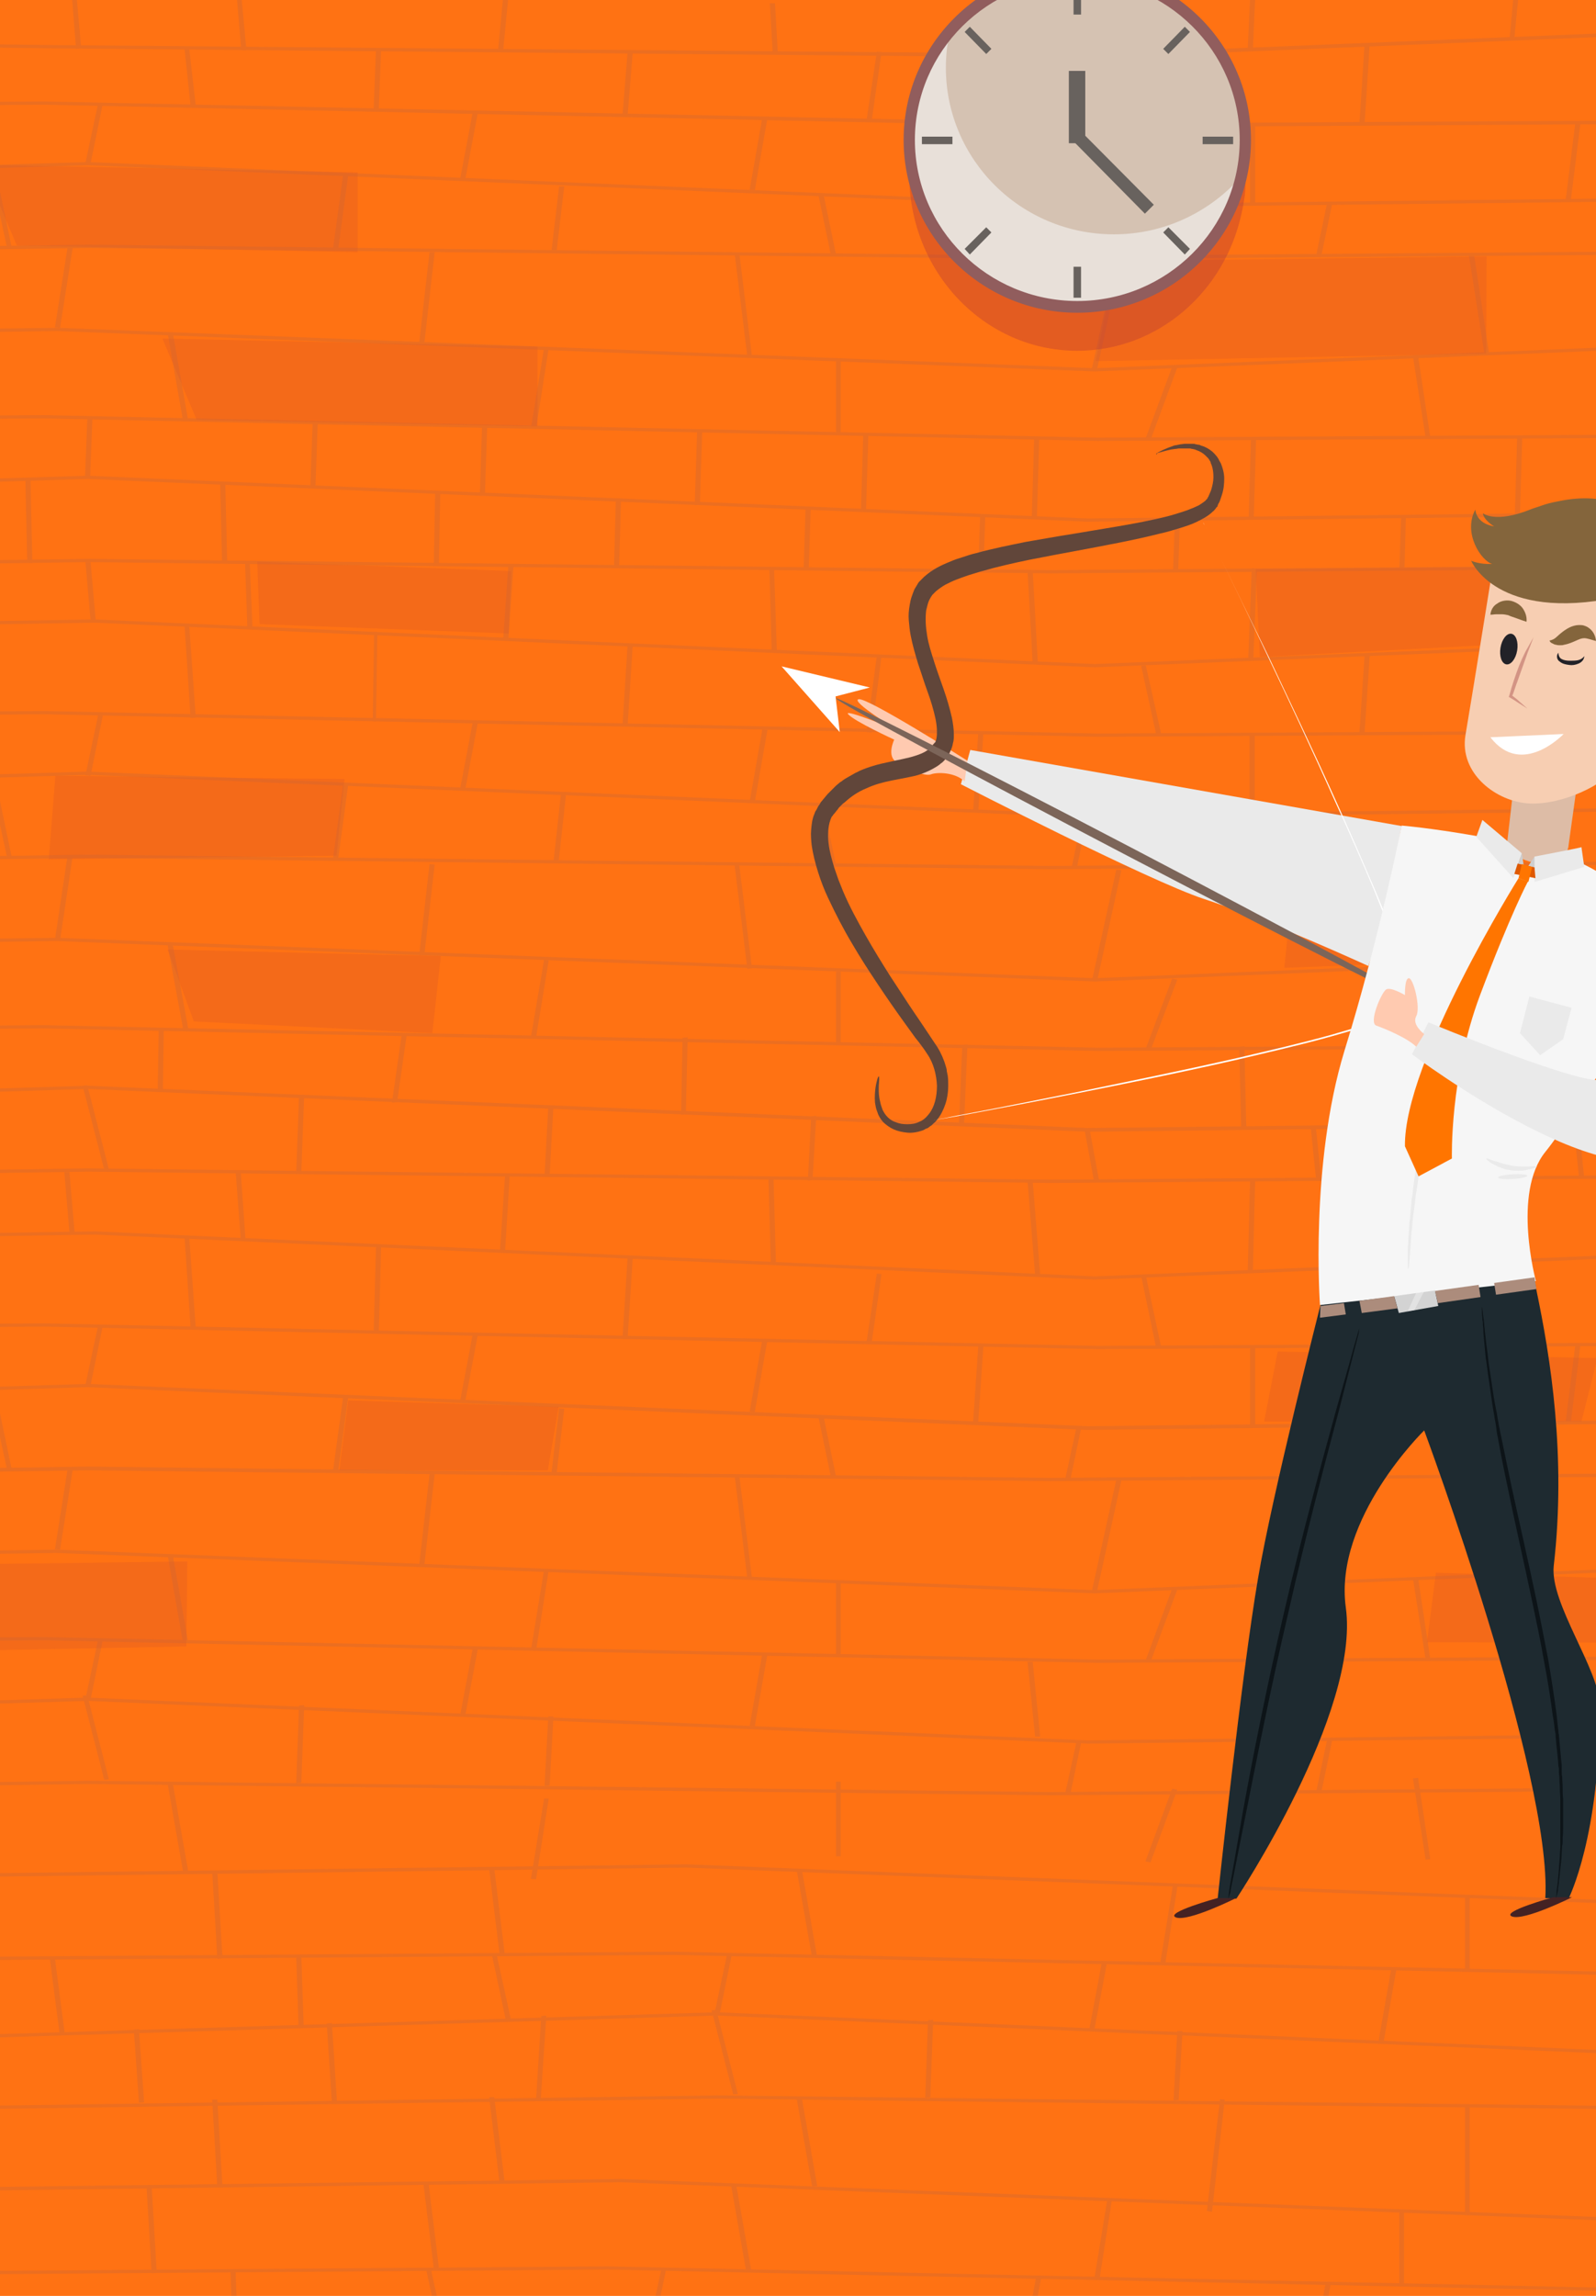 <?xml version="1.0" encoding="utf-8"?>
<!-- Generator: Adobe Illustrator 21.1.0, SVG Export Plug-In . SVG Version: 6.00 Build 0)  -->
<svg version="1.1" id="Layer_1" xmlns="http://www.w3.org/2000/svg" xmlns:xlink="http://www.w3.org/1999/xlink" x="0px" y="0px"
	 viewBox="0 0 340 488.9" width="340" height="488.9" style="enable-background:new 0 0 340 488.9;" xml:space="preserve">
<style type="text/css">
	.st0{fill:#FF7213;}
	.st1{opacity:0.4;clip-path:url(#SVGID_2_);}
	.st2{opacity:0.38;}
	.st3{fill:#B53939;}
	.st4{opacity:0.4;}
	.st5{fill:#8C5861;}
	.st6{clip-path:url(#SVGID_2_);}
	.st7{opacity:0.38;fill:#B53939;}
	.st8{fill:#E8E0D9;}
	.st9{fill:#D5C2B2;}
	.st10{fill:#68625E;}
	.st11{fill:#915D5D;}
	.st12{fill:#DDBCA6;}
	.st13{fill:#F7CEB2;}
	.st14{fill:#222228;}
	.st15{fill:#84653C;}
	.st16{opacity:0.4;fill:#B57662;}
	.st17{fill:#D39484;}
	.st18{fill:#FFFFFF;}
	.st19{fill:#1E2A30;}
	.st20{fill:#442223;}
	.st21{fill:#0D1418;}
	.st22{fill:#EAEAEA;}
	.st23{fill:#FFCAB0;}
	.st24{fill:#61463A;}
	.st25{fill:#7C6559;}
	.st26{fill:#F6F6F6;}
	.st27{fill:#CECECE;}
	.st28{fill:#DF5900;}
	.st29{fill:#FF7500;}
	.st30{fill:#D3D3D3;}
	.st31{opacity:0.44;fill:#F6F6F6;}
	.st32{fill:#AC8C7C;}
</style>
<rect class="st0" width="340" height="488.9"/>
<g>
	<defs>
		<rect id="SVGID_1_" width="340" height="488.9"/>
	</defs>
	<clipPath id="SVGID_2_">
		<use xlink:href="#SVGID_1_"  style="overflow:visible;"/>
	</clipPath>
	<g class="st1">
		<g class="st2">
			<polygon class="st3" points="108.9,121.6 54.8,119.6 55.3,132.9 108.4,134.9 			"/>
			<polygon class="st3" points="314.8,183.7 275.8,184.7 273.6,206.1 314.7,204.5 			"/>
			<polygon class="st3" points="-89.2,269.9 -144,268.8 -139.5,282.1 -89.7,282.7 			"/>
			<polygon class="st3" points="-248.2,303.2 -292,302.1 -288.5,315.5 -248.6,316 			"/>
			<polygon class="st3" points="-396.1,283.2 -465,281.6 -464.9,293.6 -396.1,298.4 			"/>
			<polygon class="st3" points="-426.9,219 -495.8,217.4 -495.7,229.4 -426.9,234.2 			"/>
			<polygon class="st3" points="-386.5,168.4 -429.1,166.6 -429,186.1 -383,186.1 			"/>
			<polygon class="st3" points="-377.2,105.4 -425.6,103.6 -425.4,123.2 -377.2,122.8 			"/>
			<polygon class="st3" points="-404,57 -471,57.4 -468.8,74.8 -404,74.5 			"/>
			<polygon class="st3" points="-295,40.6 -335.5,38.2 -333.4,55.6 -292,56 			"/>
			<polygon class="st3" points="-162.4,90.8 -224,90.1 -220.7,107.5 -164.1,107.2 			"/>
			<polygon class="st3" points="-303.6,219.3 -365.3,218.6 -362,236 -305.4,235.6 			"/>
			<polygon class="st3" points="-52.1,135.1 -91,134.4 -88.9,151.8 -53.2,151.5 			"/>
			<polygon class="st3" points="73.4,165.9 11.8,165.2 10.4,183 71.7,182.2 			"/>
			<polygon class="st3" points="93.9,203.6 35.7,202.2 41.3,217.5 92.1,220 			"/>
			<polygon class="st3" points="340.3,289.2 272.2,287.8 269.3,302.7 336.9,302.7 			"/>
			<polygon class="st3" points="119,299.6 74.2,298.2 72.3,313.1 116.7,313.1 			"/>
			<polygon class="st3" points="350.6,336.3 305.9,334.9 304,349.7 348.4,349.8 			"/>
			<polygon class="st3" points="426.9,201.3 358.6,203.4 355.1,222.1 422.5,221.6 			"/>
			<polygon class="st3" points="322.7,120.7 267.5,121.2 268.4,139.9 320.1,137.2 			"/>
			<polygon class="st3" points="316.7,54.6 237.8,55.6 233.4,76.9 316.6,75.3 			"/>
			<polygon class="st3" points="39.9,332.5 -28.8,333.4 -32.6,352 39.7,350.6 			"/>
			<polygon class="st3" points="114.5,73.8 34.6,72.1 41.9,89.4 114.5,90.8 			"/>
			<polygon class="st3" points="76.2,36.7 -3.7,35.1 3.6,52.3 76.2,53.7 			"/>
			<polygon class="st3" points="-61.7,54.5 -119.5,54.5 -114.2,71.6 -61.7,71.6 			"/>
		</g>
		<g class="st4">
			<g>
				<polygon class="st5" points="231.7,44.2 18.7,35.2 -247.5,43.3 -495.9,33.7 -495.8,33 -247.5,42.6 18.7,34.5 231.7,43.5 
					484.3,40.7 484.3,41.4 				"/>
			</g>
			<g>
				<polygon class="st5" points="233.9,27.1 9.4,22.3 -247.6,24.2 -495.9,21.3 -495.9,20.6 -247.6,23.5 9.4,21.6 233.9,26.3 
					481.7,24.9 489.4,1.8 233.2,12.3 11.5,10.3 -246.9,7 -499.5,9.4 -499.5,8.7 -246.9,6.3 11.6,9.6 233.2,11.5 490.8,1 482.6,25.6 
									"/>
			</g>
			<g>
				<polygon class="st5" points="-494.4,57.6 -494.4,56.9 -249.7,55.9 18.8,52.1 223.8,54.5 474.2,52.6 474.2,53.3 223.8,55.2 
					18.8,52.8 -249.7,56.7 				"/>
			</g>
			<g>
				<polygon class="st5" points="231.7,111.1 18.7,102 -247.5,110.1 -495.9,100.6 -495.8,99.9 -247.5,109.4 18.7,101.3 231.7,110.4 
					484.3,107.5 484.3,108.2 				"/>
			</g>
			<g>
				<polygon class="st5" points="233.9,93.9 9.4,89.1 -247.6,91 -495.9,88.2 -495.9,87.5 -247.6,90.3 9.4,88.4 233.9,93.2 
					481.7,91.8 489.4,68.6 233.2,79.1 12.2,70.5 -246.8,73.8 -499.5,76.2 -499.5,75.5 -246.9,73.1 12.3,69.8 233.2,78.4 490.8,67.9 
					482.6,92.5 				"/>
			</g>
			<g>
				<polygon class="st5" points="-494.4,124.5 -494.4,123.7 -249.7,122.8 18.8,119 223.8,121.4 474.2,119.4 474.2,120.2 
					223.8,122.1 18.8,119.7 -249.7,123.5 				"/>
			</g>
			<g>
				<polygon class="st5" points="231.7,174.1 18.7,165 -247.5,173.2 -495.9,163.6 -495.8,162.9 -247.5,172.4 18.7,164.3 
					231.7,173.4 484.3,170.5 484.3,171.2 				"/>
			</g>
			<g>
				<polygon class="st5" points="233.9,156.9 9.4,152.1 -247.6,154.1 -495.9,151.2 -495.9,150.5 -247.6,153.3 9.4,151.4 
					233.9,156.2 481.7,154.8 489.4,131.6 233.2,142.1 20.2,132.6 -246.8,136.9 -499.5,139.3 -499.5,138.5 -246.9,136.2 20.2,131.9 
					233.2,141.4 490.8,130.9 482.6,155.5 				"/>
			</g>
			<g>
				<polygon class="st5" points="-494.4,187.5 -494.4,186.8 -249.7,185.8 18.8,182 223.8,184.4 474.2,182.5 474.2,183.2 
					223.8,185.1 18.8,182.7 -249.7,186.5 				"/>
			</g>
			<g>
				<polygon class="st5" points="231.7,241 18.7,231.9 -247.5,240 -495.9,230.5 -495.8,229.7 -247.5,239.3 18.7,231.2 231.7,240.2 
					484.3,237.4 484.3,238.1 				"/>
			</g>
			<g>
				<polygon class="st5" points="233.9,223.8 9.4,219 -247.6,220.9 -495.9,218 -495.9,217.3 -247.6,220.2 9.4,218.3 233.9,223.1 
					481.7,221.6 489.4,198.5 233.2,209 12.2,200.4 -246.8,203.7 -499.5,206.1 -499.5,205.4 -246.9,203 12.3,199.7 233.2,208.3 
					490.8,197.7 482.6,222.3 482.2,222.3 				"/>
			</g>
			<g>
				<polygon class="st5" points="-494.4,254.3 -494.4,253.6 -249.7,252.7 18.8,248.8 223.8,251.2 474.2,249.3 474.2,250 
					223.8,251.9 18.8,249.5 -249.7,253.4 				"/>
			</g>
			<g>
				<polygon class="st5" points="231.7,304.5 18.7,295.4 -247.5,303.5 -495.9,294 -495.8,293.2 -247.5,302.8 18.7,294.7 
					231.7,303.7 484.3,300.9 484.3,301.6 				"/>
			</g>
			<g>
				<polygon class="st5" points="233.9,287.3 9.4,282.5 -247.6,284.4 -495.9,281.5 -495.9,280.8 -247.6,283.7 9.4,281.8 
					233.9,286.6 481.7,285.1 489.4,262 233.2,272.5 20.2,262.9 -246.8,267.2 -499.5,269.6 -499.5,268.9 -246.9,266.5 20.2,262.2 
					233.2,271.8 490.8,261.2 482.6,285.8 482.2,285.8 				"/>
			</g>
			<g>
				<polygon class="st5" points="-494.4,317.8 -494.4,317.1 -249.7,316.2 18.8,312.3 223.8,314.7 474.2,312.8 474.2,313.5 
					223.8,315.4 18.8,313.1 -249.7,316.9 				"/>
			</g>
			<g>
				<polygon class="st5" points="231.7,371.3 18.7,362.2 -247.5,370.3 -495.9,360.8 -495.8,360.1 -247.5,369.6 18.7,361.5 
					231.7,370.6 484.3,367.7 484.3,368.4 				"/>
			</g>
			<g>
				<polygon class="st5" points="233.9,354.1 9.4,349.3 -247.6,351.2 -495.9,348.4 -495.9,347.7 -247.6,350.5 9.4,348.6 
					233.9,353.4 481.7,352 489.4,328.8 233.2,339.3 12.2,330.7 -246.8,334.1 -499.5,336.4 -499.5,335.7 -246.9,333.3 12.3,330 
					233.2,338.6 490.8,328.1 482.6,352.7 482.2,352.7 				"/>
			</g>
			<g>
				<polygon class="st5" points="-494.4,384.7 -494.4,384 -249.7,383 18.8,379.2 223.8,381.6 474.2,379.7 474.2,380.4 223.8,382.3 
					18.8,379.9 -249.7,383.7 				"/>
			</g>
			<g>
				<polygon class="st5" points="370.3,25.8 366.5,6.8 367.6,6.7 371.4,25.7 				"/>
			</g>
			<g>
				<polygon class="st5" points="334.6,43 333.5,42.9 335.6,26.1 336.7,26.1 				"/>
			</g>
			<g>
				<polygon class="st5" points="403.3,42.3 399,25.4 400.1,25.3 404.4,42.2 				"/>
			</g>
			<g>
				<polygon class="st5" points="290.7,26.5 289.6,26.4 290.7,9.3 291.8,9.3 				"/>
			</g>
			<g>
				<polygon class="st5" points="281.5,54.4 280.4,54.3 282.7,43.3 283.8,43.4 				"/>
			</g>
			<g>
				<polygon class="st5" points="356.8,53.9 354.6,42.2 355.7,42.1 357.8,53.8 				"/>
			</g>
			<g>
				<polygon class="st5" points="416.3,53.4 415.2,53.3 417.4,41.8 418.5,41.9 				"/>
			</g>
			<g>
				<polygon class="st5" points="316.2,75.2 312.9,54.2 314,54.1 317.2,75.1 				"/>
			</g>
			<g>
				<rect x="381.7" y="54" class="st5" width="1.1" height="18.6"/>
			</g>
			<g>
				<rect x="266.3" y="26.5" class="st5" width="1.1" height="17.1"/>
			</g>
			<g>
				<polygon class="st5" points="246.3,26.9 243.1,11.5 244.1,11.4 247.4,26.8 				"/>
			</g>
			<g>
				<polygon class="st5" points="220.3,12.2 218.7,-2.5 219.8,-2.6 221.4,12.1 				"/>
			</g>
			<g>
				<polygon class="st5" points="266.9,10.7 265.8,10.7 266.3,-0.4 267.4,-0.4 				"/>
			</g>
			<g>
				<polygon class="st5" points="322.6,8.2 321.6,8.2 322.6,-2.9 323.7,-2.9 				"/>
			</g>
			<g>
				<polygon class="st5" points="377.9,5.7 376.2,-4.3 377.3,-4.4 378.9,5.7 				"/>
			</g>
			<g>
				<polygon class="st5" points="233.7,78.7 232.6,78.5 237.8,54.9 238.9,55 				"/>
			</g>
			<g>
				<polygon class="st5" points="228,55 226.9,54.9 229.3,43.8 230.3,44 				"/>
			</g>
			<g>
				<polygon class="st5" points="208.4,42.6 207.3,42.6 208.4,26.4 209.5,26.5 				"/>
			</g>
			<g>
				<polygon class="st5" points="185.7,25.7 184.6,25.6 186.8,11 187.8,11.1 				"/>
			</g>
			<g>
				<polygon class="st5" points="177,54.3 174.3,41.3 175.4,41.2 178.1,54.2 				"/>
			</g>
			<g>
				<polygon class="st5" points="160.8,40.5 159.7,40.4 162.4,25 163.5,25.1 				"/>
			</g>
			<g>
				<polygon class="st5" points="164.6,11.1 164,0.7 165.1,0.7 165.7,11.1 				"/>
			</g>
			<g>
				<polygon class="st5" points="133.7,24.7 132.6,24.6 133.7,11 134.8,11.1 				"/>
			</g>
			<g>
				<polygon class="st5" points="118.6,53.3 117.5,53.3 119.1,39.7 120.2,39.7 				"/>
			</g>
			<g>
				<polygon class="st5" points="159.2,75.9 156.5,54 157.5,53.9 160.2,75.9 				"/>
			</g>
			<g>
				<polygon class="st5" points="114.2,91.3 113.1,91.2 115.9,74.1 116.9,74.1 				"/>
			</g>
			<g>
				<polygon class="st5" points="90.4,73.1 89.3,73 91.5,53.7 92.6,53.7 				"/>
			</g>
			<g>
				<polygon class="st5" points="72,53.4 70.9,53.3 73.1,37.2 74.2,37.2 				"/>
			</g>
			<g>
				<polygon class="st5" points="99.1,38.3 98,38.2 100.7,23.9 101.8,24 				"/>
			</g>
			<g>
				<polygon class="st5" points="80.7,23.2 79.6,23.2 80.1,10.3 81.2,10.4 				"/>
			</g>
			<g>
				<polygon class="st5" points="107.2,10.7 106.1,10.7 107.2,-0.8 108.3,-0.7 				"/>
			</g>
			<g>
				<rect x="178.1" y="76.6" class="st5" width="1" height="15.9"/>
			</g>
			<g>
				<polygon class="st5" points="245.1,93.7 244,93.5 249.7,78.1 250.8,78.3 				"/>
			</g>
			<g>
				<polygon class="st5" points="303.7,93.2 301,75.9 302.1,75.8 304.7,93.1 				"/>
			</g>
			<g>
				<polygon class="st5" points="353.5,92.8 352.4,92.7 357.8,73.7 358.9,73.8 				"/>
			</g>
			<g>
				<rect x="411.4" y="71.5" class="st5" width="1.1" height="21.1"/>
			</g>
			<g>
				<polygon class="st5" points="39,89.7 35.7,70.9 36.8,70.8 40.1,89.6 				"/>
			</g>
			<g>
				<polygon class="st5" points="12.8,69.8 11.7,69.7 14.4,52.6 15.5,52.7 				"/>
			</g>
			<g>
				<polygon class="st5" points="1.5,52.8 -2.2,35.6 -1.1,35.5 2.5,52.7 				"/>
			</g>
			<g>
				<polygon class="st5" points="19.3,34.8 18.2,34.7 20.9,22 21.9,22.1 				"/>
			</g>
			<g>
				<polygon class="st5" points="40.6,22.6 39.3,10.3 40.3,10.2 41.7,22.5 				"/>
			</g>
			<g>
				<polygon class="st5" points="-12.4,22.2 -13,9.6 -11.9,9.6 -11.4,22.2 				"/>
			</g>
			<g>
				<polygon class="st5" points="51.4,10.7 50.4,-1.1 51.4,-1.1 52.5,10.7 				"/>
			</g>
			<g>
				<polygon class="st5" points="16.2,10.4 15.2,-2.2 16.2,-2.2 17.3,10.3 				"/>
			</g>
			<g>
				<polygon class="st5" points="-27.6,88.8 -29.8,70.7 -28.7,70.7 -26.5,88.7 				"/>
			</g>
			<g>
				<polygon class="st5" points="-60.4,71.2 -61.5,71.2 -60.3,53.7 -59.2,53.7 				"/>
			</g>
			<g>
				<polygon class="st5" points="-39.7,53.3 -46,36.9 -44.9,36.8 -38.6,53.1 				"/>
			</g>
			<g>
				<polygon class="st5" points="-97.4,54.2 -98.5,54.2 -98,38.3 -96.9,38.3 				"/>
			</g>
			<g>
				<polygon class="st5" points="-70.4,37.7 -70.9,22.5 -69.8,22.5 -69.3,37.6 				"/>
			</g>
			<g>
				<polygon class="st5" points="-26.2,36.2 -29.2,22.2 -28.2,22.1 -25.1,36.1 				"/>
			</g>
			<g>
				<rect x="-52.1" y="9.6" class="st5" width="0.7" height="12.9"/>
			</g>
			<g>
				<polygon class="st5" points="-87.7,22.9 -90.4,8.7 -89.3,8.6 -86.6,22.8 				"/>
			</g>
			<g>
				<rect x="-30.9" y="-2.9" class="st5" width="1.1" height="12.2"/>
			</g>
			<g>
				<rect x="-72" y="-2.9" class="st5" width="1.1" height="11.8"/>
			</g>
			<g>
				<polygon class="st5" points="-121.3,39 -123.4,22.9 -122.3,22.9 -120.2,39 				"/>
			</g>
			<g>
				<polygon class="st5" points="-141.8,22.9 -144,7.9 -142.9,7.8 -140.7,22.9 				"/>
			</g>
			<g>
				<polygon class="st5" points="-114.8,8.2 -115.3,-6.1 -114.2,-6.1 -113.7,8.2 				"/>
			</g>
			<g>
				<polygon class="st5" points="-167.3,40.6 -169.4,23.3 -168.4,23.2 -166.2,40.5 				"/>
			</g>
			<g>
				<polygon class="st5" points="-187.8,23.6 -189.5,7.4 -188.4,7.4 -186.8,23.6 				"/>
			</g>
			<g>
				<rect x="-166.7" y="-2.5" class="st5" width="1.1" height="10.6"/>
			</g>
			<g>
				<polygon class="st5" points="-140.7,54.8 -141.8,40.1 -140.7,40.1 -139.7,54.7 				"/>
			</g>
			<g>
				<polygon class="st5" points="-116.4,71.9 -118.5,54.4 -117.5,54.3 -115.3,71.8 				"/>
			</g>
			<g>
				<polygon class="st5" points="-87.7,89.9 -88.8,71.2 -87.7,71.2 -86.6,89.8 				"/>
			</g>
			<g>
				<polygon class="st5" points="-145.1,89.9 -148.3,72.3 -147.2,72.2 -144,89.8 				"/>
			</g>
			<g>
				<polygon class="st5" points="-181.3,72.7 -183,55.4 -181.9,55.4 -180.3,72.6 				"/>
			</g>
			<g>
				<polygon class="st5" points="-198.1,55.8 -199.2,41.5 -198.1,41.4 -197,55.8 				"/>
			</g>
			<g>
				<polygon class="st5" points="-223,42.3 -225.7,23.7 -224.7,23.6 -221.9,42.2 				"/>
			</g>
			<g>
				<polygon class="st5" points="-237.6,23.6 -240.9,6.9 -239.8,6.8 -236.6,23.6 				"/>
			</g>
			<g>
				<polygon class="st5" points="-211.1,6.8 -212.2,-2.9 -211.1,-2.9 -210,6.7 				"/>
			</g>
			<g>
				<polygon class="st5" points="-205.7,90.3 -206.8,90.3 -205.7,72.9 -204.6,73 				"/>
			</g>
			<g>
				<polygon class="st5" points="-232.4,73.2 -234.4,56.1 -233.3,56.1 -231.3,73.1 				"/>
			</g>
			<g>
				<polygon class="st5" points="-249.2,56.5 -250.3,56.5 -248.1,42.5 -247,42.6 				"/>
			</g>
			<g>
				<polygon class="st5" points="-270.1,42.4 -271.7,23.3 -270.7,23.2 -269,42.4 				"/>
			</g>
			<g>
				<polygon class="st5" points="-290.7,23.3 -291.8,23.3 -291.2,6.8 -290.2,6.8 				"/>
			</g>
			<g>
				<polygon class="st5" points="-266.3,6.9 -267.4,-5.4 -266.3,-5.4 -265.3,6.9 				"/>
			</g>
			<g>
				<polygon class="st5" points="-328.6,22.9 -329.7,22.9 -329.1,7.8 -328,7.9 				"/>
			</g>
			<g>
				<polygon class="st5" points="-309.1,7.3 -310.2,7.3 -309.1,-6.9 -308,-6.8 				"/>
			</g>
			<g>
				<polygon class="st5" points="-349.3,7.6 -350.4,7.5 -348.1,-5.5 -347,-5.3 				"/>
			</g>
			<g>
				<polygon class="st5" points="-313.4,40.4 -314.5,40.4 -313.4,22.9 -312.3,22.9 				"/>
			</g>
			<g>
				<polygon class="st5" points="-291.6,56.5 -293.8,41.1 -292.7,41 -290.6,56.4 				"/>
			</g>
			<g>
				<polygon class="st5" points="-305.3,74.5 -305.9,56.5 -304.8,56.5 -304.2,74.4 				"/>
			</g>
			<g>
				<polygon class="st5" points="-266.9,90.4 -268,73.4 -266.9,73.4 -265.8,90.4 				"/>
			</g>
			<g>
				<polygon class="st5" points="-329,89.8 -331.3,74.2 -330.2,74.2 -327.9,89.7 				"/>
			</g>
			<g>
				<polygon class="st5" points="-350.8,74.1 -351.9,56.7 -350.8,56.6 -349.7,74.1 				"/>
			</g>
			<g>
				<polygon class="st5" points="-332.8,57 -333.9,39.4 -332.8,39.4 -331.7,57 				"/>
			</g>
			<g>
				
					<rect x="-368.3" y="30" transform="matrix(5.139155e-02 -0.999 0.999 5.139155e-02 -372.081 -330.711)" class="st5" width="16.3" height="1.1"/>
			</g>
			<g>
				<polygon class="st5" points="-378.9,22.2 -380.6,7.5 -379.5,7.5 -377.9,22.1 				"/>
			</g>
			<g>
				<polygon class="st5" points="-403.8,75.5 -404.9,75.5 -403.8,56.9 -402.8,56.9 				"/>
			</g>
			<g>
				<polygon class="st5" points="-383.3,89.1 -383.8,74.8 -382.7,74.8 -382.2,89.1 				"/>
			</g>
			<g>
				<polygon class="st5" points="-429.8,88.4 -430.9,88.4 -431,75.1 -430,75.1 				"/>
			</g>
			<g>
				<polygon class="st5" points="-384.3,57.3 -386.4,37.9 -385.3,37.8 -383.3,57.2 				"/>
			</g>
			<g>
				<polygon class="st5" points="-429.8,56.9 -430.9,56.9 -429.1,35.9 -428.1,35.9 				"/>
			</g>
			<g>
				<polygon class="st5" points="-407.6,36.5 -408.7,22.2 -407.6,22.1 -406.5,36.5 				"/>
			</g>
			<g>
				<polygon class="st5" points="-433.1,21.5 -434.1,21.4 -432,8.5 -430.9,8.6 				"/>
			</g>
			<g>
				<polygon class="st5" points="-401.3,8.3 -402.3,8.3 -402.2,-4.7 -401.1,-4.7 				"/>
			</g>
			<g>
				<polygon class="st5" points="370.3,286 366.5,267 367.6,266.9 371.4,285.9 				"/>
			</g>
			<g>
				<polygon class="st5" points="334.6,303.2 333.5,303.1 335.6,286.3 336.7,286.3 				"/>
			</g>
			<g>
				<polygon class="st5" points="403.3,302.5 399,285.7 400.1,285.5 404.4,302.4 				"/>
			</g>
			<g>
				<polygon class="st5" points="290.7,286.7 289.6,286.6 290.7,269.5 291.8,269.5 				"/>
			</g>
			<g>
				<polygon class="st5" points="281.5,314.7 280.4,314.6 282.7,303.5 283.8,303.6 				"/>
			</g>
			<g>
				<polygon class="st5" points="356.8,314.2 354.6,302.4 355.7,302.3 357.8,314.1 				"/>
			</g>
			<g>
				<polygon class="st5" points="416.3,313.6 415.2,313.5 417.4,302 418.5,302.1 				"/>
			</g>
			<g>
				<polygon class="st5" points="316.2,335.4 312.9,314.4 314,314.3 317.2,335.3 				"/>
			</g>
			<g>
				<rect x="381.7" y="314.2" class="st5" width="1.1" height="18.6"/>
			</g>
			<g>
				<rect x="266.3" y="286.7" class="st5" width="1.1" height="17.1"/>
			</g>
			<g>
				<polygon class="st5" points="246.3,287.1 243.1,271.7 244.1,271.6 247.4,287 				"/>
			</g>
			<g>
				<polygon class="st5" points="220.5,271.5 218.9,251.5 220,251.5 221.6,271.5 				"/>
			</g>
			<g>
				<polygon class="st5" points="220.5,369.8 218.9,353.9 220,353.9 221.6,369.8 				"/>
			</g>
			<g>
				<polygon class="st5" points="266.9,270.9 265.8,270.9 266.3,251.1 267.4,251.1 				"/>
			</g>
			<g>
				<polygon class="st5" points="322.6,268.4 321.6,268.4 322.6,250.9 323.7,250.9 				"/>
			</g>
			<g>
				<polygon class="st5" points="377.9,265.9 375.4,250.9 376.5,250.8 378.9,265.8 				"/>
			</g>
			<g>
				<polygon class="st5" points="233.7,338.9 232.6,338.8 237.8,315.1 238.9,315.2 				"/>
			</g>
			<g>
				<polygon class="st5" points="228,315.2 226.9,315.1 229.3,304 230.3,304.2 				"/>
			</g>
			<g>
				<polygon class="st5" points="281.5,381.6 280.4,381.5 282.7,370.5 283.8,370.6 				"/>
			</g>
			<g>
				<polygon class="st5" points="228,382.2 226.9,382 229.3,371 230.3,371.1 				"/>
			</g>
			<g>
				<polygon class="st5" points="208.4,302.8 207.3,302.8 208.4,286.7 209.5,286.7 				"/>
			</g>
			<g>
				<polygon class="st5" points="185.7,285.9 184.6,285.8 186.8,271.2 187.8,271.3 				"/>
			</g>
			<g>
				<polygon class="st5" points="177,314.5 174.3,301.5 175.4,301.4 178.1,314.4 				"/>
			</g>
			<g>
				<polygon class="st5" points="160.8,300.7 159.7,300.6 162.4,285.2 163.5,285.3 				"/>
			</g>
			<g>
				<polygon class="st5" points="164.2,268.9 163.7,250.9 164.8,250.9 165.3,268.9 				"/>
			</g>
			<g>
				<polygon class="st5" points="133.7,285.1 132.6,285.1 133.7,267.7 134.8,267.8 				"/>
			</g>
			<g>
				<polygon class="st5" points="118.6,313.6 117.5,313.5 119.1,299.9 120.2,300 				"/>
			</g>
			<g>
				<polygon class="st5" points="159.2,336.1 156.5,314.2 157.5,314.2 160.2,336.1 				"/>
			</g>
			<g>
				<polygon class="st5" points="114.2,351.5 113.1,351.4 115.9,334.3 116.9,334.3 				"/>
			</g>
			<g>
				<polygon class="st5" points="90.4,333.3 89.3,333.3 91.5,313.9 92.6,313.9 				"/>
			</g>
			<g>
				<polygon class="st5" points="72,313.6 70.9,313.5 73.1,297.4 74.2,297.4 				"/>
			</g>
			<g>
				<polygon class="st5" points="99.1,298.5 98,298.4 100.7,284.1 101.8,284.2 				"/>
			</g>
			<g>
				<polygon class="st5" points="80.7,283.8 79.6,283.8 80.1,265.3 81.2,265.4 				"/>
			</g>
			<g>
				<polygon class="st5" points="107.6,266.5 106.5,266.5 107.6,250.1 108.6,250.2 				"/>
			</g>
			<g>
				<rect x="178.1" y="336.8" class="st5" width="1" height="15.9"/>
			</g>
			<g>
				<polygon class="st5" points="245.1,353.9 244,353.7 249.7,338.3 250.8,338.5 				"/>
			</g>
			<g>
				<polygon class="st5" points="303.7,353.4 301,336.1 302.1,336 304.7,353.3 				"/>
			</g>
			<g>
				<rect x="178.1" y="379.4" class="st5" width="1" height="15.9"/>
			</g>
			<g>
				<polygon class="st5" points="245.1,396.6 244,396.4 249.7,380.9 250.8,381.1 				"/>
			</g>
			<g>
				<polygon class="st5" points="303.7,396 301,378.7 302.1,378.6 304.7,395.9 				"/>
			</g>
			<g>
				<polygon class="st5" points="353.5,353 352.4,352.9 357.8,333.9 358.9,334 				"/>
			</g>
			<g>
				<rect x="411.4" y="331.7" class="st5" width="1.1" height="21.1"/>
			</g>
			<g>
				<polygon class="st5" points="39,349.9 35.7,331.1 36.8,331 40.1,349.8 				"/>
			</g>
			<g>
				<polygon class="st5" points="12.8,330 11.7,329.9 14.4,312.8 15.5,312.9 				"/>
			</g>
			<g>
				<polygon class="st5" points="1.5,313 -2.2,295.8 -1.1,295.7 2.5,312.9 				"/>
			</g>
			<g>
				<polygon class="st5" points="19.3,295 18.2,294.9 20.9,282.2 21.9,282.3 				"/>
			</g>
			<g>
				<polygon class="st5" points="40.6,282.8 39.3,263.2 40.3,263.1 41.7,282.8 				"/>
			</g>
			<g>
				<polygon class="st5" points="-12.4,282.4 -13,262.8 -11.9,262.7 -11.4,282.4 				"/>
			</g>
			<g>
				<polygon class="st5" points="51.3,264 50.2,249.6 51.3,249.6 52.3,264 				"/>
			</g>
			<g>
				<polygon class="st5" points="14.8,262.6 13.7,249.6 14.8,249.6 15.9,262.5 				"/>
			</g>
			<g>
				<polygon class="st5" points="-27.6,349 -29.8,331 -28.7,330.9 -26.5,348.9 				"/>
			</g>
			<g>
				<polygon class="st5" points="-60.4,331.4 -61.5,331.4 -60.3,313.9 -59.2,313.9 				"/>
			</g>
			<g>
				<polygon class="st5" points="-39.7,313.5 -46,297.2 -44.9,297 -38.6,313.3 				"/>
			</g>
			<g>
				<polygon class="st5" points="-97.4,314.4 -98.5,314.4 -98,298.5 -96.9,298.5 				"/>
			</g>
			<g>
				<polygon class="st5" points="-70.4,297.9 -70.9,282.7 -69.8,282.7 -69.3,297.8 				"/>
			</g>
			<g>
				<polygon class="st5" points="-26.2,296.5 -29.2,282.4 -28.2,282.3 -25.1,296.3 				"/>
			</g>
			<g>
				<rect x="-51.7" y="263.6" class="st5" width="1.2" height="19.1"/>
			</g>
			<g>
				<polygon class="st5" points="-87.7,283.1 -90.4,264.5 -89.3,264.3 -86.6,283 				"/>
			</g>
			<g>
				<rect x="-28.9" y="249.8" class="st5" width="1.1" height="13.5"/>
			</g>
			<g>
				<rect x="-71.5" y="250.1" class="st5" width="1.1" height="13.8"/>
			</g>
			<g>
				<polygon class="st5" points="-121.3,299.2 -123.4,283.1 -122.3,283.1 -120.2,299.2 				"/>
			</g>
			<g>
				<polygon class="st5" points="-141.8,283.1 -144,265.2 -142.9,265.1 -140.7,283.1 				"/>
			</g>
			<g>
				<polygon class="st5" points="-114,264.9 -114.6,250.9 -113.5,250.9 -113,264.8 				"/>
			</g>
			<g>
				<polygon class="st5" points="-167.3,300.8 -169.4,283.5 -168.4,283.4 -166.2,300.8 				"/>
			</g>
			<g>
				<polygon class="st5" points="160.8,367.6 159.7,367.5 162.4,352.1 163.5,352.2 				"/>
			</g>
			<g>
				<polygon class="st5" points="99.1,365.4 98,365.4 100.7,351 101.8,351.1 				"/>
			</g>
			<g>
				<polygon class="st5" points="19.3,361.9 18.2,361.8 20.9,349.1 21.9,349.2 				"/>
			</g>
			<g>
				<polygon class="st5" points="-70.4,364.8 -70.9,349.7 -69.8,349.6 -69.3,364.7 				"/>
			</g>
			<g>
				<polygon class="st5" points="-26.2,363.4 -29.2,349.3 -28.2,349.2 -25.1,363.3 				"/>
			</g>
			<g>
				<polygon class="st5" points="-121.3,366.1 -123.4,350 -122.3,350 -120.2,366.1 				"/>
			</g>
			<g>
				<polygon class="st5" points="-167.3,367.7 -169.4,350.4 -168.4,350.3 -166.2,367.7 				"/>
			</g>
			<g>
				<polygon class="st5" points="-187.8,283.8 -189.5,265.9 -188.4,265.8 -186.8,283.8 				"/>
			</g>
			<g>
				<rect x="-166.3" y="251.9" class="st5" width="1.1" height="13.9"/>
			</g>
			<g>
				<polygon class="st5" points="-140.7,315 -141.8,300.3 -140.7,300.3 -139.7,314.9 				"/>
			</g>
			<g>
				<polygon class="st5" points="-116.4,332.1 -118.5,314.6 -117.5,314.5 -115.3,332 				"/>
			</g>
			<g>
				<polygon class="st5" points="-87.7,350.1 -88.8,331.4 -87.7,331.4 -86.6,350 				"/>
			</g>
			<g>
				<polygon class="st5" points="-145.1,350.1 -148.3,332.5 -147.2,332.4 -144,350 				"/>
			</g>
			<g>
				<polygon class="st5" points="114.2,400.2 113.1,400.1 115.9,383 116.9,383 				"/>
			</g>
			<g>
				<polygon class="st5" points="39,398.6 35.7,379.8 36.8,379.7 40.1,398.5 				"/>
			</g>
			<g>
				<polygon class="st5" points="-27.6,397.7 -29.8,379.6 -28.7,379.6 -26.5,397.6 				"/>
			</g>
			<g>
				<polygon class="st5" points="-87.7,398.8 -88.8,380.1 -87.7,380.1 -86.6,398.7 				"/>
			</g>
			<g>
				<polygon class="st5" points="-145.1,398.8 -148.3,381.2 -147.2,381.1 -144,398.7 				"/>
			</g>
			<g>
				<polygon class="st5" points="-181.3,332.9 -183,315.6 -181.9,315.6 -180.3,332.8 				"/>
			</g>
			<g>
				<polygon class="st5" points="-198.1,316.1 -199.2,301.7 -198.1,301.6 -197,316 				"/>
			</g>
			<g>
				<polygon class="st5" points="-223,302.5 -225.7,283.9 -224.7,283.8 -221.9,302.4 				"/>
			</g>
			<g>
				<polygon class="st5" points="-237.6,283.9 -240.9,267.1 -239.8,267 -236.6,283.8 				"/>
			</g>
			<g>
				<polygon class="st5" points="-211.3,266.3 -212.3,252.4 -211.3,252.3 -210.2,266.2 				"/>
			</g>
			<g>
				<polygon class="st5" points="-180.8,252.4 -181.8,237.5 -180.8,237.4 -179.7,252.3 				"/>
			</g>
			<g>
				<polygon class="st5" points="-143.9,251.9 -145,236.3 -143.9,236.2 -142.9,251.8 				"/>
			</g>
			<g>
				<polygon class="st5" points="-104.4,250.8 -105.5,235.2 -104.4,235.1 -103.3,250.7 				"/>
			</g>
			<g>
				<polygon class="st5" points="-63.3,250.7 -64.4,233.9 -63.3,233.8 -62.2,250.6 				"/>
			</g>
			<g>
				<polygon class="st5" points="-19.8,250.1 -18.7,232.4 -17.6,232.3 -18.8,250 				"/>
			</g>
			<g>
				<polygon class="st5" points="22.2,249.1 17.6,231.2 18.6,231.1 23.2,249 				"/>
			</g>
			<g>
				<polygon class="st5" points="63.1,249.7 63.7,233.2 64.8,233.1 64.2,249.6 				"/>
			</g>
			<g>
				<polygon class="st5" points="116,250.4 116.8,235.6 117.9,235.5 117.1,250.3 				"/>
			</g>
			<g>
				<polygon class="st5" points="-180.8,382.4 -181.8,367.5 -180.8,367.4 -179.7,382.3 				"/>
			</g>
			<g>
				<polygon class="st5" points="-143.9,381.8 -145,366.3 -143.9,366.2 -142.9,381.7 				"/>
			</g>
			<g>
				<polygon class="st5" points="-104.4,380.8 -105.5,365.2 -104.4,365.1 -103.3,380.7 				"/>
			</g>
			<g>
				<polygon class="st5" points="-63.3,380.7 -64.4,363.9 -63.3,363.8 -62.2,380.6 				"/>
			</g>
			<g>
				<polygon class="st5" points="-19.8,380.1 -18.7,362.3 -17.6,362.2 -18.8,380 				"/>
			</g>
			<g>
				<polygon class="st5" points="22.2,379 17.6,361.1 18.6,361 23.2,378.9 				"/>
			</g>
			<g>
				<polygon class="st5" points="63.1,379.7 63.7,363.2 64.8,363.1 64.2,379.6 				"/>
			</g>
			<g>
				<polygon class="st5" points="116,380.3 116.8,365.5 117.9,365.5 117.1,380.2 				"/>
			</g>
			<g>
				<polygon class="st5" points="172.1,251.4 172.8,237.7 173.9,237.6 173.1,251.3 				"/>
			</g>
			<g>
				<polygon class="st5" points="233,251.2 231,240.4 232.1,240.3 234.1,251.2 				"/>
			</g>
			<g>
				<polygon class="st5" points="280.4,251.5 279.2,239.9 280.3,239.8 281.5,251.4 				"/>
			</g>
			<g>
				<polygon class="st5" points="336.4,251 335.2,239.3 336.3,239.3 337.5,250.9 				"/>
			</g>
			<g>
				<polygon class="st5" points="386.3,250.3 391.4,239.2 392.5,239.1 387.4,250.2 				"/>
			</g>
			<g>
				<polygon class="st5" points="204.3,239.2 205,222.5 206.1,222.4 205.4,239.1 				"/>
			</g>
			<g>
				<polygon class="st5" points="264.4,240 264,222.9 265.1,222.8 265.5,239.9 				"/>
			</g>
			<g>
				<polygon class="st5" points="321.6,239.6 321.2,222.5 322.2,222.4 322.6,239.5 				"/>
			</g>
			<g>
				<polygon class="st5" points="370.3,239.4 374.2,222.3 375.3,222.2 371.4,239.3 				"/>
			</g>
			<g>
				<polygon class="st5" points="415.2,238.8 419.1,222.4 420.2,222.3 416.3,238.8 				"/>
			</g>
			<g>
				<polygon class="st5" points="-193.9,238.4 -195,220.4 -193.9,220.3 -192.9,238.3 				"/>
			</g>
			<g>
				<polygon class="st5" points="-136.9,236.3 -138,219.5 -136.9,219.4 -135.8,236.2 				"/>
			</g>
			<g>
				<polygon class="st5" points="-97.6,235.1 -98.7,219.2 -97.6,219.1 -96.5,235 				"/>
			</g>
			<g>
				<polygon class="st5" points="-57.2,233.5 -58.2,219 -57.2,219 -56.1,233.4 				"/>
			</g>
			<g>
				<polygon class="st5" points="-9.3,232.4 -10.4,218.8 -9.3,218.7 -8.3,232.3 				"/>
			</g>
			<g>
				<polygon class="st5" points="33.6,232.1 33.8,219.2 34.9,219.1 34.7,232.1 				"/>
			</g>
			<g>
				<polygon class="st5" points="83.5,234.8 85.6,220.1 86.7,220 84.6,234.7 				"/>
			</g>
			<g>
				<polygon class="st5" points="145.1,237.4 145.4,221 146.5,220.9 146.1,237.3 				"/>
			</g>
			<g>
				<polygon class="st5" points="-232,252.8 -233.1,238.9 -232,238.8 -230.9,252.7 				"/>
			</g>
			<g>
				<polygon class="st5" points="-205.7,350.5 -206.8,350.5 -205.7,333.1 -204.6,333.2 				"/>
			</g>
			<g>
				<polygon class="st5" points="-232.4,333.4 -234.4,316.3 -233.3,316.3 -231.3,333.3 				"/>
			</g>
			<g>
				<polygon class="st5" points="-249.2,316.7 -250.3,316.7 -248.1,302.7 -247,302.8 				"/>
			</g>
			<g>
				<polygon class="st5" points="-270.1,302.6 -271.7,283.5 -270.7,283.4 -269,302.6 				"/>
			</g>
			<g>
				<polygon class="st5" points="-290.7,283.5 -291.8,283.5 -291.2,267 -290.2,267 				"/>
			</g>
			<g>
				<polygon class="st5" points="-247.2,239.9 -248.3,239.8 -248.5,220.5 -247.4,220.6 				"/>
			</g>
			<g>
				<polygon class="st5" points="-266.3,267.2 -267.4,252.8 -266.3,252.7 -265.3,267.1 				"/>
			</g>
			<g>
				<polygon class="st5" points="-278.6,253.1 -278.6,238.3 -277.5,238.3 -277.5,253.1 				"/>
			</g>
			<g>
				<polygon class="st5" points="-328.6,283.1 -329.7,283.1 -329.1,267.5 -328,267.6 				"/>
			</g>
			<g>
				<polygon class="st5" points="-309.1,267.5 -310.2,267.5 -309.1,253.3 -308,253.4 				"/>
			</g>
			<g>
				<polygon class="st5" points="-349.3,267.8 -350.4,267.7 -348.1,253 -347,253.2 				"/>
			</g>
			<g>
				<polygon class="st5" points="-300.9,237.4 -302,237.2 -302.8,219.7 -301.7,219.9 				"/>
			</g>
			<g>
				<polygon class="st5" points="-327.1,253.3 -328.2,253.1 -327.7,236.3 -326.6,236.5 				"/>
			</g>
			<g>
				<polygon class="st5" points="-313.4,300.7 -314.5,300.6 -313.4,283.1 -312.3,283.1 				"/>
			</g>
			<g>
				<polygon class="st5" points="-291.6,316.7 -293.8,301.3 -292.7,301.2 -290.6,316.6 				"/>
			</g>
			<g>
				<polygon class="st5" points="-305.3,334.7 -305.9,316.8 -304.8,316.7 -304.2,334.7 				"/>
			</g>
			<g>
				<polygon class="st5" points="-266.9,350.6 -268,333.6 -266.9,333.6 -265.8,350.6 				"/>
			</g>
			<g>
				<polygon class="st5" points="-329,350 -331.3,334.5 -330.2,334.4 -327.9,349.9 				"/>
			</g>
			<g>
				<polygon class="st5" points="-350.8,334.3 -351.9,316.9 -350.8,316.8 -349.7,334.3 				"/>
			</g>
			<g>
				<polygon class="st5" points="-332.8,317.2 -333.9,299.6 -332.8,299.6 -331.7,317.2 				"/>
			</g>
			<g>
				
					<rect x="-368.3" y="290.2" transform="matrix(5.203566e-02 -0.999 0.999 5.203566e-02 -631.705 -84.049)" class="st5" width="16.3" height="1.1"/>
			</g>
			<g>
				<polygon class="st5" points="-378.9,282.4 -380.6,268.1 -379.5,268.1 -377.9,282.4 				"/>
			</g>
			<g>
				<polygon class="st5" points="-403.8,335.7 -404.9,335.7 -403.8,317.1 -402.8,317.1 				"/>
			</g>
			<g>
				<polygon class="st5" points="-383.3,349.3 -383.8,335 -382.7,335 -382.2,349.3 				"/>
			</g>
			<g>
				<polygon class="st5" points="-429.8,348.6 -430.9,348.6 -431,335.3 -430,335.3 				"/>
			</g>
			<g>
				<polygon class="st5" points="-384.3,317.5 -386.4,298.1 -385.3,298 -383.3,317.4 				"/>
			</g>
			<g>
				<polygon class="st5" points="-429.8,317.1 -430.9,317.1 -429.1,296.1 -428.1,296.1 				"/>
			</g>
			<g>
				<polygon class="st5" points="-407.6,296.7 -408.7,282.4 -407.6,282.4 -406.5,296.7 				"/>
			</g>
			<g>
				<polygon class="st5" points="-433.1,281.7 -434.1,281.6 -432,268.7 -430.9,268.8 				"/>
			</g>
			<g>
				<polygon class="st5" points="-401.3,268.5 -402.3,268.5 -402.2,253.6 -401.1,253.6 				"/>
			</g>
			<g>
				<polygon class="st5" points="-380.7,253.5 -381.8,253.5 -379.7,234.4 -378.6,234.4 				"/>
			</g>
			<g>
				<polygon class="st5" points="-430.5,253.5 -431.6,253.5 -431.4,232.6 -430.4,232.6 				"/>
			</g>
			<g>
				<polygon class="st5" points="-398,234.2 -399.1,234.2 -399,218.8 -397.9,218.8 				"/>
			</g>
			<g>
				<polygon class="st5" points="-352.4,235.7 -353.4,235.7 -351,219.4 -349.9,219.4 				"/>
			</g>
			<g>
				<polygon class="st5" points="370.3,156.1 366.8,136.3 367.8,136.2 371.4,156 				"/>
			</g>
			<g>
				<polygon class="st5" points="334.7,172.9 333.6,172.8 335.8,156 336.9,156 				"/>
			</g>
			<g>
				<polygon class="st5" points="403.3,171.8 399,155.8 400.1,155.7 404.4,171.6 				"/>
			</g>
			<g>
				<polygon class="st5" points="290.7,156.1 289.6,156.1 290.7,139.6 291.8,139.6 				"/>
			</g>
			<g>
				<polygon class="st5" points="281.8,184.3 280.7,184.1 283,173.1 284.1,173.2 				"/>
			</g>
			<g>
				<polygon class="st5" points="356.6,183.8 354.5,172.6 355.5,172.5 357.7,183.7 				"/>
			</g>
			<g>
				<polygon class="st5" points="416.6,183.4 415.5,183.3 417.7,171.8 418.7,171.8 				"/>
			</g>
			<g>
				<polygon class="st5" points="316.2,205.5 312.9,184.5 314,184.5 317.2,205.5 				"/>
			</g>
			<g>
				<rect x="381.7" y="183.6" class="st5" width="1.1" height="19"/>
			</g>
			<g>
				<rect x="266.2" y="156.4" class="st5" width="1.1" height="17.1"/>
			</g>
			<g>
				<polygon class="st5" points="246.3,156.4 243.1,141.8 244.1,141.7 247.4,156.4 				"/>
			</g>
			<g>
				<polygon class="st5" points="220,141.3 218.9,121.7 220,121.6 221.1,141.2 				"/>
			</g>
			<g>
				
					<rect x="257.4" y="130" transform="matrix(3.913497e-02 -0.999 0.999 3.913497e-02 125.975 392.14)" class="st5" width="19.1" height="1.1"/>
			</g>
			<g>
				<polygon class="st5" points="322.6,138.1 321.6,138 322.6,121 323.7,121.1 				"/>
			</g>
			<g>
				<polygon class="st5" points="343.2,120.9 342.1,120.9 342.5,109.1 343.6,109.2 				"/>
			</g>
			<g>
				<polygon class="st5" points="299.2,121.5 298.1,121.4 298.5,109.7 299.5,109.8 				"/>
			</g>
			<g>
				<polygon class="st5" points="251,121.5 249.9,121.4 250.3,110.2 251.4,110.2 				"/>
			</g>
			<g>
				<polygon class="st5" points="209.5,121.5 208.4,121.4 208.8,109.7 209.9,109.8 				"/>
			</g>
			<g>
				<polygon class="st5" points="172.3,121.1 171.2,121.1 171.6,108.2 172.7,108.3 				"/>
			</g>
			<g>
				<polygon class="st5" points="131.9,120.8 130.8,120.7 131.2,106.1 132.3,106.2 				"/>
			</g>
			<g>
				<polygon class="st5" points="93.5,120.5 92.4,120.5 92.7,104.5 93.8,104.6 				"/>
			</g>
			<g>
				<polygon class="st5" points="48.4,119.8 47.3,119.7 46.9,103 48,103 				"/>
			</g>
			<g>
				<polygon class="st5" points="6.9,119.9 5.8,119.8 5.4,101.9 6.5,102 				"/>
			</g>
			<g>
				<polygon class="st5" points="-36.1,120.2 -37.2,120.1 -37.6,103.3 -36.5,103.4 				"/>
			</g>
			<g>
				<polygon class="st5" points="-82.5,120.6 -83.5,120.6 -83.9,104.8 -82.9,104.8 				"/>
			</g>
			<g>
				<polygon class="st5" points="-131,121.5 -132.1,121.5 -134.3,106.2 -133.2,106.3 				"/>
			</g>
			<g>
				<polygon class="st5" points="-184,122.6 -185.1,122.5 -187.3,107.6 -186.2,107.7 				"/>
			</g>
			<g>
				<polygon class="st5" points="-233.8,122.9 -234.9,122.8 -235.2,109.2 -234.1,109.2 				"/>
			</g>
			<g>
				<polygon class="st5" points="-282.9,123.2 -284,123.1 -283.2,108.5 -282.1,108.5 				"/>
			</g>
			<g>
				<polygon class="st5" points="-326.6,123.4 -327.7,123.3 -329.9,106.6 -328.8,106.6 				"/>
			</g>
			<g>
				<polygon class="st5" points="-375.3,123.6 -376.4,123.5 -378.1,104.6 -377,104.7 				"/>
			</g>
			<g>
				<polygon class="st5" points="-426.6,123.8 -427.6,123.7 -426.4,102.9 -425.3,102.9 				"/>
			</g>
			<g>
				<polygon class="st5" points="377.9,136.1 376.8,120.6 377.9,120.5 378.9,136 				"/>
			</g>
			<g>
				<polygon class="st5" points="399,120.7 398.1,108.8 399.2,108.7 400.1,120.6 				"/>
			</g>
			<g>
				<polygon class="st5" points="377.5,109.3 377.9,93.2 379,93.1 378.6,109.2 				"/>
			</g>
			<g>
				<polygon class="st5" points="322.7,110.2 323.2,93 324.3,92.8 323.8,110 				"/>
			</g>
			<g>
				<polygon class="st5" points="266,110.4 266.5,93.2 267.6,93.1 267.1,110.3 				"/>
			</g>
			<g>
				<polygon class="st5" points="219.8,110.3 220.3,93.4 221.4,93.3 220.9,110.2 				"/>
			</g>
			<g>
				<polygon class="st5" points="183.4,108.7 183.9,92.4 185,92.2 184.5,108.6 				"/>
			</g>
			<g>
				<polygon class="st5" points="148,107.6 148.5,91.9 149.6,91.8 149.1,107.4 				"/>
			</g>
			<g>
				<polygon class="st5" points="102.2,105.6 102.7,90.7 103.8,90.6 103.3,105.5 				"/>
			</g>
			<g>
				<polygon class="st5" points="66.1,103.9 66.6,90 67.7,89.8 67.2,103.8 				"/>
			</g>
			<g>
				<polygon class="st5" points="18.1,101.8 18.6,89 19.7,88.9 19.2,101.7 				"/>
			</g>
			<g>
				<path class="st5" d="M-49.1,103.7l0.5-14.3l1.1-0.1l-0.5,13.6C-47.9,103.3-48.4,103.6-49.1,103.7z"/>
			</g>
			<g>
				<polygon class="st5" points="-104.3,105.5 -103.7,89.6 -102.7,89.5 -103.2,105.3 				"/>
			</g>
			<g>
				<polygon class="st5" points="-162.7,107.3 -162.9,90.1 -161.8,90 -161.6,107.1 				"/>
			</g>
			<g>
				<polygon class="st5" points="-217.4,108.8 -217.6,90.3 -216.5,90.2 -216.3,108.7 				"/>
			</g>
			<g>
				<polygon class="st5" points="-254.8,109.7 -255,90.6 -253.9,90.4 -253.7,109.5 				"/>
			</g>
			<g>
				<polygon class="st5" points="-299.7,108 -298.3,89.9 -297.2,89.7 -298.6,107.8 				"/>
			</g>
			<g>
				<polygon class="st5" points="-352,105.8 -350.6,89.4 -349.5,89.3 -350.9,105.7 				"/>
			</g>
			<g>
				<polygon class="st5" points="-401.5,103.9 -401.5,88.7 -400.4,88.5 -400.4,103.8 				"/>
			</g>
			<g>
				<polygon class="st5" points="233.7,209 232.6,208.9 237.8,185.2 238.9,185.3 				"/>
			</g>
			<g>
				<polygon class="st5" points="229.4,184.8 228.3,184.7 230.6,173.6 231.7,173.8 				"/>
			</g>
			<g>
				<polygon class="st5" points="208.4,172.9 207.3,172.9 208.4,156 209.5,156 				"/>
			</g>
			<g>
				<polygon class="st5" points="185.7,156 184.6,155.9 186.8,139.6 187.8,139.7 				"/>
			</g>
			<g>
				<polygon class="st5" points="177,184.3 174.3,171.7 175.4,171.5 178.1,184.2 				"/>
			</g>
			<g>
				<polygon class="st5" points="160.8,170.8 159.7,170.7 162.4,155.3 163.5,155.4 				"/>
			</g>
			<g>
				<polygon class="st5" points="164.4,138.8 163.9,120.9 164.9,120.9 165.5,138.8 				"/>
			</g>
			<g>
				<polygon class="st5" points="133.7,154.7 132.6,154.6 133.7,137.2 134.8,137.3 				"/>
			</g>
			<g>
				<polygon class="st5" points="119,183.7 117.9,183.6 119.5,169 120.6,169 				"/>
			</g>
			<g>
				<polygon class="st5" points="159.2,206.3 156.5,184.3 157.5,184.3 160.2,206.2 				"/>
			</g>
			<g>
				<polygon class="st5" points="114.2,220.9 113.1,220.8 115.9,204.4 116.9,204.5 				"/>
			</g>
			<g>
				<polygon class="st5" points="90.4,203.4 89.3,203.4 91.5,184 92.6,184.1 				"/>
			</g>
			<g>
				<polygon class="st5" points="72,183.2 70.9,183.1 73.1,167 74.2,167 				"/>
			</g>
			<g>
				<polygon class="st5" points="99.1,168.2 98,168.1 100.7,153.8 101.8,153.9 				"/>
			</g>
			<g>
				<polygon class="st5" points="80.1,153.6 79.4,153.6 79.7,134.6 80.4,134.6 				"/>
			</g>
			<g>
				<polygon class="st5" points="108.3,136.2 107.2,136.1 108.3,120.3 109.4,120.3 				"/>
			</g>
			<g>
				<rect x="178.1" y="206.9" class="st5" width="1" height="15.3"/>
			</g>
			<g>
				<polygon class="st5" points="245.1,223.7 244,223.5 249.7,208.4 250.8,208.6 				"/>
			</g>
			<g>
				<polygon class="st5" points="303.7,223.5 301,206.2 302.1,206.1 304.7,223.4 				"/>
			</g>
			<g>
				<polygon class="st5" points="353.6,222.6 352.6,222.5 358,203.5 359,203.6 				"/>
			</g>
			<g>
				<rect x="411.3" y="201.3" class="st5" width="1.1" height="21.1"/>
			</g>
			<g>
				<polygon class="st5" points="39,219.1 35.7,201.2 36.8,201.1 40.1,219 				"/>
			</g>
			<g>
				<polygon class="st5" points="12.8,200.2 11.7,200.1 14.4,182.1 15.5,182.2 				"/>
			</g>
			<g>
				<polygon class="st5" points="1.5,182.6 -2.2,165.4 -1.1,165.3 2.5,182.5 				"/>
			</g>
			<g>
				<polygon class="st5" points="19.3,165.2 18.2,165.1 20.9,152.3 21.9,152.4 				"/>
			</g>
			<g>
				<polygon class="st5" points="40.6,152.9 39.3,133 40.3,132.9 41.7,152.8 				"/>
			</g>
			<g>
				<polygon class="st5" points="-8.5,151.9 -7.6,132.7 -6.5,132.7 -7.4,151.9 				"/>
			</g>
			<g>
				<polygon class="st5" points="52.7,133.9 52.2,119.6 53.2,119.6 53.8,133.9 				"/>
			</g>
			<g>
				<polygon class="st5" points="19.3,132.2 18.2,119.7 19.3,119.7 20.4,132.2 				"/>
			</g>
			<g>
				<polygon class="st5" points="-27.6,219.1 -29.8,201.1 -28.7,201 -26.5,219.1 				"/>
			</g>
			<g>
				<polygon class="st5" points="-60.9,201 -62,200.9 -60.9,183.4 -59.8,183.4 				"/>
			</g>
			<g>
				<polygon class="st5" points="-39.7,183.6 -44.9,166.8 -43.9,166.6 -38.6,183.4 				"/>
			</g>
			<g>
				<polygon class="st5" points="-97.4,183.9 -98.5,183.9 -98,168.6 -96.9,168.6 				"/>
			</g>
			<g>
				<polygon class="st5" points="-72,167.4 -72.5,152.3 -71.5,152.3 -70.9,167.4 				"/>
			</g>
			<g>
				<polygon class="st5" points="-27.4,166.1 -30.5,152.1 -29.4,152 -26.3,166 				"/>
			</g>
			<g>
				<rect x="-53" y="133" class="st5" width="0.9" height="19.1"/>
			</g>
			<g>
				<polygon class="st5" points="-87.9,152.6 -91.8,134 -90.8,133.8 -86.8,152.4 				"/>
			</g>
			<g>
				<rect x="-26.3" y="119.8" class="st5" width="1.1" height="13.4"/>
			</g>
			<g>
				<rect x="-72.7" y="120.3" class="st5" width="1.1" height="13.4"/>
			</g>
			<g>
				<polygon class="st5" points="-121.3,169.4 -123.4,153.3 -122.3,153.2 -120.2,169.3 				"/>
			</g>
			<g>
				<polygon class="st5" points="-141.8,153.2 -144,134.8 -142.9,134.7 -140.7,153.1 				"/>
			</g>
			<g>
				<polygon class="st5" points="-114.6,134.7 -115.1,121.1 -114,121.1 -113.5,134.7 				"/>
			</g>
			<g>
				<polygon class="st5" points="-167.3,170.3 -169.4,152.8 -168.4,152.8 -166.2,170.2 				"/>
			</g>
			<g>
				<polygon class="st5" points="-187.8,152.9 -189.5,135.6 -188.4,135.6 -186.8,152.8 				"/>
			</g>
			<g>
				<rect x="-161" y="121.8" class="st5" width="1.1" height="13.5"/>
			</g>
			<g>
				<polygon class="st5" points="-140.7,184.8 -141.8,169.5 -140.7,169.5 -139.7,184.7 				"/>
			</g>
			<g>
				<polygon class="st5" points="-116.9,201.6 -119.1,184.1 -118,184 -115.8,201.5 				"/>
			</g>
			<g>
				<polygon class="st5" points="-87.7,219 -88.8,201.6 -87.7,201.6 -86.6,219 				"/>
			</g>
			<g>
				<polygon class="st5" points="-145.1,219.8 -148.3,202.7 -147.2,202.6 -144,219.7 				"/>
			</g>
			<g>
				<polygon class="st5" points="-181.3,203 -183,185.8 -181.9,185.7 -180.3,203 				"/>
			</g>
			<g>
				<polygon class="st5" points="-198.1,185.8 -199.2,171.7 -198.1,171.6 -197,185.8 				"/>
			</g>
			<g>
				<polygon class="st5" points="-223,171.8 -225.7,154 -224.7,153.9 -221.9,171.8 				"/>
			</g>
			<g>
				<polygon class="st5" points="-237.6,154 -240.9,136.4 -239.8,136.3 -236.6,153.9 				"/>
			</g>
			<g>
				<polygon class="st5" points="-210.2,135.9 -211.3,122.6 -210.2,122.5 -209.1,135.9 				"/>
			</g>
			<g>
				<polygon class="st5" points="-205.7,220.6 -206.8,220.6 -205.7,203.3 -204.6,203.3 				"/>
			</g>
			<g>
				<polygon class="st5" points="-232.4,203.5 -234.4,186 -233.3,185.9 -231.3,203.4 				"/>
			</g>
			<g>
				<polygon class="st5" points="-249.2,186.5 -250.3,186.4 -248.1,172.9 -247,173 				"/>
			</g>
			<g>
				<polygon class="st5" points="-270.1,172 -271.7,153.6 -270.7,153.6 -269,171.9 				"/>
			</g>
			<g>
				<polygon class="st5" points="-290.7,153.7 -291.8,153.7 -291.2,137.1 -290.2,137.1 				"/>
			</g>
			<g>
				<polygon class="st5" points="-264.5,136.8 -265.6,123.6 -264.5,123.6 -263.4,136.8 				"/>
			</g>
			<g>
				<polygon class="st5" points="-328.6,153.2 -329.7,153.2 -329.1,138.2 -328,138.2 				"/>
			</g>
			<g>
				<polygon class="st5" points="-309.1,137.1 -310.2,137 -309.1,123.5 -308,123.5 				"/>
			</g>
			<g>
				<polygon class="st5" points="-348.4,137.7 -349.5,137.6 -348.4,123.6 -347.3,123.7 				"/>
			</g>
			<g>
				<polygon class="st5" points="-313.4,170.2 -314.5,170.1 -313.4,153.2 -312.3,153.2 				"/>
			</g>
			<g>
				<polygon class="st5" points="-291.6,186.2 -293.8,171.4 -292.7,171.4 -290.6,186.1 				"/>
			</g>
			<g>
				<polygon class="st5" points="-305.1,204.1 -305.7,186.2 -304.6,186.2 -304.1,204.1 				"/>
			</g>
			<g>
				<polygon class="st5" points="-266.9,220.7 -268,203.7 -266.9,203.7 -265.8,220.7 				"/>
			</g>
			<g>
				<polygon class="st5" points="-329,219.6 -331.3,204.6 -330.2,204.5 -327.9,219.5 				"/>
			</g>
			<g>
				<polygon class="st5" points="-350.8,204.4 -351.9,187 -350.8,187 -349.7,204.4 				"/>
			</g>
			<g>
				<polygon class="st5" points="-332.8,186.4 -333.9,169.8 -332.8,169.7 -331.7,186.4 				"/>
			</g>
			<g>
				<polygon class="st5" points="-360,168.5 -361.1,168.4 -360.3,152.7 -359.2,152.7 				"/>
			</g>
			<g>
				<polygon class="st5" points="-378.9,152.5 -380.6,137.9 -379.5,137.8 -377.9,152.5 				"/>
			</g>
			<g>
				<polygon class="st5" points="-403.8,204.8 -404.9,204.8 -403.8,186.8 -402.8,186.8 				"/>
			</g>
			<g>
				<polygon class="st5" points="-383.3,219.5 -383.8,205.2 -382.7,205.1 -382.2,219.5 				"/>
			</g>
			<g>
				<polygon class="st5" points="-429.8,218.8 -430.9,218.8 -431,205.4 -430,205.4 				"/>
			</g>
			<g>
				<polygon class="st5" points="-384.3,186.6 -386.4,167.6 -385.3,167.6 -383.3,186.6 				"/>
			</g>
			<g>
				<polygon class="st5" points="-429.8,187.3 -430.9,187.2 -429.1,166.2 -428.1,166.2 				"/>
			</g>
			<g>
				<polygon class="st5" points="-407.6,166.8 -408.7,152.5 -407.6,152.5 -406.5,166.8 				"/>
			</g>
			<g>
				<polygon class="st5" points="-433.1,151.8 -434.1,151.8 -432,138.9 -430.9,138.9 				"/>
			</g>
			<g>
				<polygon class="st5" points="-399.8,137.9 -400.9,137.9 -400.8,123.7 -399.7,123.7 				"/>
			</g>
			<line class="st0" x1="134" y1="555.9" x2="134" y2="67"/>
			<line class="st0" x1="474" y1="67" x2="474" y2="555.9"/>
			<g>
				<polygon class="st5" points="365.7,438.3 152.7,429.2 -113.5,437.3 -361.9,427.8 -361.8,427.1 -113.5,436.6 152.7,428.5 
					365.7,437.6 618.3,434.7 618.3,435.4 				"/>
			</g>
			<g>
				<polygon class="st5" points="367.9,421.1 143.4,416.3 -113.6,418.2 -361.9,415.4 -361.9,414.7 -113.6,417.5 143.4,415.6 
					367.9,420.4 615.7,419 623.4,395.8 367.2,406.3 146.2,397.7 -112.8,401.1 -365.5,403.4 -365.5,402.7 -112.9,400.3 146.3,397 
					367.2,405.6 624.8,395.1 616.6,419.7 616.2,419.7 				"/>
			</g>
			<g>
				<polygon class="st5" points="-360.4,451.7 -360.4,451 -115.7,450 152.8,446.2 357.8,448.6 608.2,446.7 608.2,447.4 357.8,449.3 
					152.8,446.9 -115.7,450.7 				"/>
			</g>
			<polyline class="st5" points="448,381.3 451.2,402.3 450.2,402.4 446.9,381.4 			"/>
			<polyline class="st5" points="516.7,381.2 516.7,399.9 515.7,399.9 515.7,381.2 			"/>
			<g>
				<polygon class="st5" points="354.5,436.8 352.9,420.9 354,420.9 355.6,436.8 				"/>
			</g>
			<polyline class="st5" points="372.9,382.2 367.7,405.9 366.6,405.8 371.8,382.1 			"/>
			<g>
				<polygon class="st5" points="415.5,448.6 414.4,448.5 416.7,437.5 417.8,437.6 				"/>
			</g>
			<g>
				<polygon class="st5" points="362,449.2 360.9,449 363.3,438 364.3,438.1 				"/>
			</g>
			<g>
				<polygon class="st5" points="248.2,418.5 247.1,418.4 249.9,401.3 250.9,401.3 				"/>
			</g>
			<g>
				<rect x="312.1" y="403.8" class="st5" width="1" height="15.9"/>
			</g>
			<g>
				<polygon class="st5" points="379.1,420.9 378,420.7 383.7,405.3 384.8,405.5 				"/>
			</g>
			<g>
				<polygon class="st5" points="437.7,420.4 435,403.1 436.1,403 438.7,420.3 				"/>
			</g>
			<g>
				<rect x="312.1" y="448.4" class="st5" width="1" height="23.3"/>
			</g>
			<g>
				<polygon class="st5" points="379.1,463.6 378,463.4 383.7,447.9 384.8,448.1 				"/>
			</g>
			<g>
				<polygon class="st5" points="437.7,463 435,445.7 436.1,445.6 438.7,462.9 				"/>
			</g>
			<g>
				<polygon class="st5" points="487.5,420 486.4,419.9 491.8,400.9 492.9,401 				"/>
			</g>
			<g>
				<rect x="545.4" y="398.7" class="st5" width="1.1" height="21.1"/>
			</g>
			<g>
				<polygon class="st5" points="173,416.9 169.7,398.1 170.8,398 174.1,416.8 				"/>
			</g>
			<g>
				<polygon class="st5" points="106.4,416 104.2,398 105.3,397.9 107.5,415.9 				"/>
			</g>
			<g>
				<polygon class="st5" points="294.8,434.6 293.7,434.5 296.4,419.1 297.5,419.2 				"/>
			</g>
			<g>
				<polygon class="st5" points="233.1,432.4 232,432.4 234.7,418 235.8,418.1 				"/>
			</g>
			<g>
				<polygon class="st5" points="153.3,428.9 152.2,428.8 154.9,416.1 155.9,416.2 				"/>
			</g>
			<g>
				<polygon class="st5" points="63.6,431.8 63.1,416.7 64.2,416.6 64.7,431.7 				"/>
			</g>
			<g>
				<polygon class="st5" points="107.8,430.4 104.8,416.3 105.8,416.2 108.9,430.3 				"/>
			</g>
			<g>
				<polygon class="st5" points="12.7,433.1 10.6,417 11.7,417 13.8,433.1 				"/>
			</g>
			<g>
				<polygon class="st5" points="-33.3,434.7 -35.4,417.4 -34.4,417.3 -32.2,434.7 				"/>
			</g>
			<g>
				<polygon class="st5" points="46.3,417.1 45.2,398.4 46.3,398.4 47.4,417 				"/>
			</g>
			<g>
				<polygon class="st5" points="-11.1,417.1 -14.3,399.5 -13.2,399.4 -10,417 				"/>
			</g>
			<g>
				<polygon class="st5" points="258.2,471 257.1,470.8 259.9,447 260.9,447.1 				"/>
			</g>
			<g>
				<polygon class="st5" points="173,465.6 169.7,446.8 170.8,446.7 174.1,465.5 				"/>
			</g>
			<g>
				<polygon class="st5" points="106.4,464.7 104.2,446.6 105.3,446.6 107.5,464.6 				"/>
			</g>
			<g>
				<polygon class="st5" points="46.3,465.8 45.2,447.1 46.3,447.1 47.4,465.7 				"/>
			</g>
			<g>
				<polygon class="st5" points="-11.1,465.8 -14.3,448.2 -13.2,448.1 -10,465.7 				"/>
			</g>
			<polyline class="st5" points="-47.9,382.6 -46.3,399.8 -47.3,399.9 -49,382.6 			"/>
			<g>
				<polygon class="st5" points="-46.8,449.4 -47.8,434.5 -46.8,434.4 -45.7,449.3 				"/>
			</g>
			<g>
				<polygon class="st5" points="-9.9,448.8 -11,433.3 -9.9,433.2 -8.9,448.7 				"/>
			</g>
			<g>
				<polygon class="st5" points="29.6,447.8 28.5,432.2 29.6,432.1 30.7,447.7 				"/>
			</g>
			<g>
				<polygon class="st5" points="70.7,447.7 69.6,430.9 70.7,430.8 71.8,447.6 				"/>
			</g>
			<g>
				<polygon class="st5" points="114.2,447.1 115.3,429.3 116.4,429.2 115.2,447 				"/>
			</g>
			<g>
				<polygon class="st5" points="156.2,446 151.6,428.1 152.6,428 157.2,445.9 				"/>
			</g>
			<g>
				<polygon class="st5" points="197.1,446.7 197.7,430.2 198.8,430.1 198.2,446.6 				"/>
			</g>
			<g>
				<polygon class="st5" points="250,447.3 250.8,432.5 251.9,432.5 251.1,447.2 				"/>
			</g>
			<g>
				<polygon class="st5" points="-71.7,417.5 -72.8,417.5 -71.7,400.1 -70.6,400.2 				"/>
			</g>
			<polyline class="st5" points="-99.3,383.3 -97.3,400.3 -98.4,400.4 -100.4,383.3 			"/>
			<polyline class="st5" points="-170.8,383.7 -170.2,401.7 -171.3,401.7 -171.9,383.8 			"/>
			<g>
				<polygon class="st5" points="-132.9,417.6 -134,400.6 -132.9,400.6 -131.8,417.6 				"/>
			</g>
			<g>
				<polygon class="st5" points="-195,417 -197.3,401.5 -196.2,401.4 -193.9,416.9 				"/>
			</g>
			<polyline class="st5" points="-216.8,383.8 -215.7,401.3 -216.8,401.3 -217.9,383.9 			"/>
			<polyline class="st5" points="-268.8,384.1 -269.8,402.7 -270.9,402.7 -269.8,384.1 			"/>
			<g>
				<polygon class="st5" points="-249.3,416.3 -249.8,402 -248.7,402 -248.2,416.3 				"/>
			</g>
			<g>
				<polygon class="st5" points="-295.8,415.6 -296.9,415.6 -297,402.3 -296,402.3 				"/>
			</g>
			<g>
				<polygon class="st5" points="351.7,505.3 138.7,496.2 -127.5,504.3 -375.9,494.8 -375.8,494.1 -127.5,503.6 138.7,495.5 
					351.7,504.6 604.3,501.7 604.3,502.4 				"/>
			</g>
			<g>
				<polygon class="st5" points="353.9,488.1 129.4,483.3 -127.6,485.2 -375.9,482.4 -375.9,481.7 -127.6,484.5 129.4,482.6 
					353.9,487.4 601.7,486 609.4,462.8 353.2,473.3 132.2,464.7 -126.8,468.1 -379.5,470.4 -379.5,469.7 -126.9,467.3 132.3,464 
					353.2,472.6 610.8,462.1 602.6,486.7 602.2,486.7 				"/>
			</g>
			<g>
				<polygon class="st5" points="234.2,485.5 233.1,485.4 235.9,468.3 236.9,468.3 				"/>
			</g>
			<g>
				<rect x="298.1" y="470.8" class="st5" width="1" height="15.9"/>
			</g>
			<g>
				<polygon class="st5" points="159,483.9 155.7,465.1 156.8,465 160.1,483.8 				"/>
			</g>
			<g>
				<polygon class="st5" points="92.4,483 90.2,465 91.3,464.9 93.5,482.9 				"/>
			</g>
			<g>
				<polygon class="st5" points="280.8,501.6 279.7,501.5 282.4,486.1 283.5,486.2 				"/>
			</g>
			<g>
				<polygon class="st5" points="219.1,499.4 218,499.4 220.7,485 221.8,485.1 				"/>
			</g>
			<g>
				<polygon class="st5" points="139.3,495.9 138.2,495.8 140.9,483.1 141.9,483.2 				"/>
			</g>
			<g>
				<polygon class="st5" points="49.6,498.8 49.1,483.7 50.2,483.6 50.7,498.7 				"/>
			</g>
			<g>
				<polygon class="st5" points="93.8,497.4 90.8,483.3 91.8,483.2 94.9,497.3 				"/>
			</g>
			<g>
				<polygon class="st5" points="-1.3,500.1 -3.4,484 -2.3,484 -0.2,500.1 				"/>
			</g>
			<g>
				<polygon class="st5" points="32.3,484.1 31.2,465.4 32.3,465.4 33.4,484 				"/>
			</g>
		</g>
	</g>
	<g id="XMLID_514_" class="st6">
		<path id="XMLID_533_" class="st7" d="M264.5,45.4c0.1-0.6,0.3-1.3,0.4-2c0,0,0,0,0,0c0.1-0.6,0.2-1.3,0.3-1.9c0-0.1,0-0.1,0-0.2
			c0.1-0.6,0.1-1.2,0.1-1.8c0-0.1,0-0.2,0-0.3c0-0.7,0.1-1.4,0.1-2c0-20.7-16-37.5-35.8-37.5c-0.6,0-1.3,0-1.9,0.1
			c-0.2,0-0.4,0-0.6,0.1c-0.4,0-0.9,0.1-1.3,0.1C225.4,0,225.2,0,225,0c-0.4,0.1-0.8,0.1-1.2,0.2c-0.2,0-0.5,0.1-0.7,0.1
			c-0.4,0.1-0.8,0.1-1.2,0.2c-0.2,0.1-0.5,0.1-0.7,0.2c-0.4,0.1-0.8,0.2-1.2,0.3c-0.2,0.1-0.4,0.1-0.6,0.2c-0.4,0.1-0.8,0.3-1.2,0.4
			c-0.2,0.1-0.4,0.1-0.6,0.2c-0.4,0.2-0.8,0.3-1.2,0.5c-0.2,0.1-0.3,0.1-0.5,0.2c-0.5,0.2-0.9,0.4-1.3,0.6c-0.1,0.1-0.2,0.1-0.3,0.2
			c-0.5,0.3-1.1,0.5-1.6,0.8c0,0,0,0,0,0c-3.3,1.9-6.4,4.3-9,7.1c0,0,0,0,0,0c-0.4,0.5-0.8,0.9-1.2,1.4c0,0,0,0,0,0v0
			c-5.5,6.6-8.8,15.2-8.8,24.6c0,20.7,16,37.5,35.8,37.5C246.6,74.7,260.9,62.2,264.5,45.4C264.5,45.4,264.5,45.4,264.5,45.4
			C264.5,45.4,264.5,45.4,264.5,45.4z"/>
		<g id="XMLID_515_">
			<ellipse id="XMLID_532_" class="st8" cx="229.5" cy="29.8" rx="35.8" ry="35.5"/>
			<path id="XMLID_531_" class="st9" d="M229.5-5.7c-10.8,0-20.5,4.8-27.1,12.3c-0.6,2.5-0.9,5.1-0.9,7.8c0,19.6,16,35.5,35.8,35.5
				c10.8,0,20.5-4.8,27.1-12.3c0.6-2.5,0.9-5.1,0.9-7.8C265.3,10.2,249.3-5.7,229.5-5.7z"/>
			<g id="XMLID_528_">
				<rect id="XMLID_530_" x="228.7" y="56.8" class="st10" width="1.6" height="6.6"/>
				<rect id="XMLID_529_" x="228.7" y="-3.5" class="st10" width="1.6" height="6.6"/>
			</g>
			<g id="XMLID_525_">
				<rect id="XMLID_527_" x="196.4" y="29.1" class="st10" width="6.5" height="1.6"/>
				<rect id="XMLID_526_" x="256.2" y="29.1" class="st10" width="6.5" height="1.6"/>
			</g>
			<g id="XMLID_522_">
				<polygon id="XMLID_524_" class="st10" points="210.1,11.5 211.2,10.4 206.6,5.7 205.5,6.8 				"/>
				<polygon id="XMLID_523_" class="st10" points="252.4,54.2 253.5,53 248.9,48.4 247.8,49.5 				"/>
			</g>
			<g id="XMLID_519_">
				<polygon id="XMLID_521_" class="st10" points="247.8,10.4 248.9,11.5 253.5,6.8 252.4,5.7 				"/>
				<polygon id="XMLID_520_" class="st10" points="205.5,53 206.6,54.2 211.2,49.5 210.1,48.4 				"/>
			</g>
			<rect id="XMLID_518_" x="227.7" y="15.1" class="st10" width="3.5" height="15.4"/>
			<polygon id="XMLID_517_" class="st10" points="243.9,45.5 245.8,43.6 230.3,28 228.5,29.9 			"/>
			<g id="XMLID_516_">
				<path class="st11" d="M229.5,66.6c-20.4,0-37-16.5-37-36.8c0-20.3,16.6-36.8,37-36.8c20.4,0,37,16.5,37,36.8
					C266.5,50.1,249.9,66.6,229.5,66.6z M229.5-4.5c-19.1,0-34.6,15.4-34.6,34.3c0,18.9,15.5,34.3,34.6,34.3
					c19.1,0,34.6-15.4,34.6-34.3C264.1,10.9,248.6-4.5,229.5-4.5z"/>
			</g>
		</g>
	</g>
	<g class="st6">
		<path class="st12" d="M322.3,168.8l-1.2,10.4c0,0-0.8,3,6,4.6c6.2,1.4,7-3.4,7-3.4l2.2-15.8L322.3,168.8z"/>
		<path class="st13" d="M341.8,116.2c11.8,4.8,10.1,13.2,10.1,13.2s-1.5,6.5-3,14.2c1.4-1.4,3.4-1.7,5.3-0.5
			c3.9,2.5-1.4,15.2-7.6,13c-0.9,3.6-1.7,6.4-2.4,7.4c-2.4,3.5-11.2,7.9-18.3,7.6c-7.1-0.3-15.1-6.4-13.7-14.6
			c1.4-8.2,6.3-38.7,6.3-38.7S322.2,108.1,341.8,116.2z"/>
		
			<ellipse transform="matrix(0.164 -0.987 0.987 0.164 132.236 432.656)" class="st14" cx="321.3" cy="138.3" rx="3.3" ry="1.8"/>
		<g>
			<path class="st15" d="M330.1,136.4c1.1-0.2,1.5-0.8,2.1-1.3c0.6-0.5,1.3-1.1,2.4-1.6c0.5-0.2,1.1-0.4,1.8-0.4c0.3,0,0.7,0,1,0.1
				c0.3,0.1,0.6,0.2,0.9,0.4c1.1,0.7,1.6,1.8,1.7,2.9c-1.1-0.3-1.9-0.6-2.5-0.6c-0.6,0-1,0.2-1.7,0.5c-0.7,0.3-1.5,0.7-2.6,0.9
				c-0.3,0.1-0.5,0.1-0.8,0.1c-0.3,0-0.6,0-0.9-0.1c-0.3,0-0.6-0.2-0.8-0.3C330.4,136.9,330.2,136.7,330.1,136.4z"/>
		</g>
		<g>
			<path class="st15" d="M325.2,132.4c-1-0.3-1.7-0.6-2.3-0.8c-0.6-0.2-1.2-0.4-1.6-0.6c-0.5-0.1-0.9-0.2-1.5-0.2c-0.3,0-0.6,0-1,0
				c-0.4,0-0.8,0.1-1.3,0.1c0.1-1,0.6-1.9,1.5-2.4c0.8-0.6,2.1-0.8,3.1-0.5c1,0.3,1.9,0.9,2.4,1.7
				C325,130.5,325.3,131.4,325.2,132.4z"/>
		</g>
		<path class="st16" d="M353.2,145.2c-2-1.5-4.5,1.7-5.2,5.5c1.8,0,1.8,2.2,0.5,3.5C352,155.5,355.4,146.8,353.2,145.2z"/>
		<g>
			<path class="st17" d="M326.7,135.7c-0.4,1-0.8,2.1-1.2,3.1l-1.1,3.1l-1.1,3.1c-0.4,1-0.7,2.1-1.1,3.1L322,148
				c0.6,0.5,1.2,0.9,1.7,1.4c0.6,0.5,1.1,1,1.7,1.5c-0.6-0.4-1.3-0.8-1.9-1.2c-0.6-0.4-1.2-0.8-1.9-1.2l-0.2-0.1l0.1-0.2
				c0.6-2.2,1.3-4.3,2.1-6.4c0.4-1,0.9-2.1,1.4-3.1C325.6,137.7,326.1,136.7,326.7,135.7z"/>
		</g>
		<g>
			<path class="st14" d="M332,139c0,0.7,0.3,1.2,0.8,1.4c0.4,0.2,1,0.3,1.6,0.3c0.6,0,1.2,0,1.7-0.1c0.5-0.1,1.1-0.4,1.4-0.9
				c0,0.7-0.5,1.3-1.2,1.6c-0.7,0.3-1.4,0.4-2,0.3c-0.7-0.1-1.4-0.2-2-0.7C331.6,140.5,331.5,139.5,332,139z"/>
		</g>
		<path class="st18" d="M333.1,156.3c0,0-8.9,9.4-15.6,0.7L333.1,156.3"/>
		<path class="st15" d="M344.5,127.2c-0.3,4.6,2.9,8.3,2.9,8.3l-1.3,8l0,0c0,0.2,0,0.3-0.1,0.5l-0.5,2.9c0.8,0.1,1.6,0.1,2.4,0.2
			l0.8-2.7c0,0,1.4-2.1,3.1-2c2.4-4.1,4.3-7.5,4.9-11c1.5-9.2-4-9.5-4-9.5s0-0.3-0.1-0.9c-1.4-15.2-12.7-16-20.9-14.2
			c-1.1,0.2-2.3,0.5-3.4,0.9c-0.8,0.3-1.6,0.5-2.3,0.8c-7.5,3-10.1,0.8-10.1,0.8c0.2,1.5,2.4,2.8,2.4,2.8c-4-0.7-4-3.6-4-3.6
			c-2.7,5,1.2,10.9,3.6,11.6c-2.9,0.1-4.5-0.7-4.5-0.7S318.8,132.5,344.5,127.2z"/>
	</g>
	<g class="st6">
		<g>
			<path class="st19" d="M281.3,277.9c0,0-10.3,40.4-13.3,58.2c-3.5,20.4-8.6,68.2-8.6,68.2h4c0,0,26.4-39.7,23.3-62
				c-2.6-18.9,16.7-37.7,16.7-37.7s27.3,73.5,25.8,99.6h5c0,0,6.7-13.2,6.6-41c0-7.6-10.7-21.8-9.8-29.8c2.7-23.3-0.7-44.4-3.7-58.7
				l-1.2-6.7L281.3,277.9z"/>
			<path class="st20" d="M259.3,404.2c0,0-11.3,3.1-8.8,4.1c2.6,1,12.8-4.1,12.8-4.1H259.3z"/>
			<path class="st20" d="M330.9,404c0,0-11.3,3.1-8.8,4.1c2.6,1,12.8-4.1,12.8-4.1H330.9z"/>
			<g>
				<path class="st21" d="M261.7,404.3c0,0,0-0.4,0.1-1.3c0.1-0.8,0.3-2,0.6-3.6c0.3-1.6,0.6-3.5,1-5.7c0.4-2.2,0.8-4.7,1.3-7.5
					c2-11.1,5-26.4,8.9-43.1c3.9-16.8,8-31.8,11-42.7c1.5-5.4,2.8-9.8,3.6-12.8c0.4-1.5,0.8-2.7,1-3.5c0.2-0.8,0.4-1.2,0.4-1.2
					c0,0-0.1,0.4-0.2,1.2c-0.2,0.8-0.5,2-0.9,3.5c-0.8,3.1-1.9,7.5-3.3,12.9c-2.9,10.9-6.9,25.9-10.7,42.7
					c-3.9,16.7-6.9,32-9.1,43.1c-1.1,5.5-2,10-2.6,13.1c-0.3,1.5-0.6,2.7-0.7,3.6C261.8,403.9,261.7,404.3,261.7,404.3z"/>
			</g>
			<g>
				<path class="st21" d="M331.5,404.2c0,0,0-0.5,0.1-1.3c0-0.4,0.1-0.9,0.2-1.6c0-0.3,0.1-0.6,0.1-1c0-0.4,0.1-0.7,0.1-1.1
					c0.1-0.8,0.1-1.7,0.2-2.7c0.1-1,0.1-2,0.2-3.2c0-0.3,0-0.6,0-0.9c0-0.3,0-0.6,0-0.9c0-0.6,0-1.2,0-1.9c0-0.3,0-0.7,0-1
					c0-0.3,0-0.7,0-1c0-0.7,0-1.4,0-2.1c0-0.4,0-0.7,0-1.1c0-0.4,0-0.7,0-1.1c0-0.8-0.1-1.5-0.1-2.3c0-0.8-0.1-1.6-0.1-2.4
					c0-0.4-0.1-0.8-0.1-1.2c0-0.2,0-0.4,0-0.6c0-0.2,0-0.4-0.1-0.6c-0.1-1.7-0.3-3.4-0.5-5.2c0-0.4-0.1-0.9-0.1-1.4
					c0-0.2,0-0.5-0.1-0.7c0-0.2-0.1-0.5-0.1-0.7c-0.1-0.9-0.2-1.8-0.4-2.8c-0.5-3.8-1.1-7.7-1.9-11.8c-0.7-4.1-1.6-8.3-2.5-12.6
					c-1.8-8.6-3.7-16.8-5.2-24.2c-0.8-3.7-1.5-7.3-2.1-10.6c-0.2-0.8-0.3-1.7-0.4-2.5c-0.1-0.8-0.3-1.6-0.4-2.4
					c-0.3-1.6-0.5-3-0.7-4.5c-0.2-1.4-0.4-2.8-0.6-4.1c-0.2-1.3-0.3-2.5-0.5-3.6c-0.1-1.1-0.2-2.2-0.3-3.2c-0.1-1-0.2-1.9-0.2-2.7
					c0-0.4-0.1-0.8-0.1-1.1c0-0.4,0-0.7-0.1-1c0-0.6-0.1-1.1-0.1-1.6c0-0.8,0-1.3,0-1.3c0,0,0.1,0.4,0.2,1.3c0,0.4,0.1,0.9,0.2,1.6
					c0,0.3,0.1,0.6,0.1,1c0,0.4,0.1,0.7,0.1,1.1c0.1,0.8,0.2,1.7,0.3,2.7c0.1,1,0.3,2,0.4,3.2c0.1,1.1,0.3,2.3,0.5,3.6
					c0.2,1.3,0.4,2.6,0.6,4c0.2,1.4,0.5,2.9,0.8,4.4c0.1,0.8,0.3,1.6,0.4,2.4c0.2,0.8,0.3,1.6,0.5,2.4c0.7,3.3,1.4,6.9,2.2,10.6
					c1.6,7.4,3.5,15.6,5.3,24.2c0.9,4.3,1.7,8.5,2.5,12.6c0.7,4.1,1.3,8,1.8,11.8c0.1,0.9,0.2,1.9,0.3,2.8c0,0.2,0.1,0.5,0.1,0.7
					c0,0.2,0,0.5,0.1,0.7c0,0.5,0.1,0.9,0.1,1.4c0.2,1.8,0.3,3.5,0.5,5.2c0,0.2,0,0.4,0,0.6c0,0.2,0,0.4,0,0.6c0,0.4,0,0.8,0.1,1.2
					c0,0.8,0.1,1.6,0.1,2.4c0,0.8,0,1.6,0.1,2.3c0,0.4,0,0.8,0,1.1c0,0.4,0,0.7,0,1.1c0,0.7,0,1.4,0,2.1c0,0.3,0,0.7,0,1
					c0,0.3,0,0.7,0,1c0,0.6,0,1.3-0.1,1.9c0,0.3,0,0.6,0,0.9c0,0.3,0,0.6-0.1,0.9c-0.1,1.1-0.1,2.2-0.2,3.2c-0.1,1-0.2,1.9-0.3,2.7
					c0,0.4-0.1,0.8-0.1,1.1c-0.1,0.4-0.1,0.7-0.1,1c-0.1,0.6-0.2,1.1-0.2,1.6C331.6,403.8,331.5,404.2,331.5,404.2z"/>
			</g>
		</g>
		<g>
			<path class="st22" d="M291.5,205.7c3.5-9.3,5.3-20.1,7.1-29.8l-91.9-16.2l-2,7.3c0,0,39.9,20.5,51.7,24.4
				C269.9,195.8,291.5,205.7,291.5,205.7z"/>
			<path class="st23" d="M206.1,162c0,0-21.4-13.6-23.2-13.1c-1.8,0.4,8.3,6.6,8.3,6.6s-11.8-4.8-10.5-3.4c1.3,1.5,9.8,5.4,9.8,5.4
				s-1.7,3.5,0.5,4.8c2.2,1.4,6,3.1,7.3,2.6c1.3-0.5,5.1-0.5,7.2,1.5L206.1,162z"/>
			<g>
				<path class="st24" d="M246.3,96.7c0-0.1,0.1-0.2,0.5-0.4c0.4-0.2,0.9-0.5,1.7-0.8c0.4-0.2,0.8-0.3,1.3-0.5
					c0.2-0.1,0.5-0.2,0.8-0.2c0.3-0.1,0.6-0.1,0.9-0.2c0.3,0,0.6-0.1,1-0.1c0.2,0,0.3,0,0.5,0c0.2,0,0.4,0,0.5,0c0.1,0,0.2,0,0.3,0
					c0.1,0,0.2,0,0.3,0c0.2,0,0.4,0,0.6,0.1c0.2,0,0.4,0.1,0.6,0.1c0.2,0,0.4,0.1,0.6,0.2c0.8,0.2,1.7,0.7,2.4,1.3l0.1,0.1l0.1,0.1
					c0.1,0.1,0.2,0.2,0.3,0.3c0.2,0.2,0.3,0.4,0.5,0.6c0.1,0.2,0.3,0.4,0.4,0.7c0.1,0.2,0.3,0.5,0.4,0.7c0.4,1,0.7,2.1,0.7,3.2
					c0,1.1-0.1,2.3-0.5,3.5c-0.1,0.3-0.2,0.6-0.3,0.9c-0.1,0.3-0.2,0.6-0.4,0.9c-0.1,0.1-0.1,0.3-0.2,0.4l0,0.1l0,0.1l-0.1,0.1
					l-0.2,0.2c-0.1,0.2-0.2,0.3-0.3,0.4c-0.1,0.1-0.2,0.3-0.4,0.4c-1,1-2.2,1.6-3.4,2.2c-1.2,0.6-2.5,1-3.8,1.4
					c-1.3,0.4-2.6,0.8-4,1.1c-5.5,1.4-11.5,2.5-17.9,3.7c-3.2,0.6-6.5,1.2-10,1.9c-3.4,0.7-6.9,1.5-10.4,2.5
					c-0.9,0.3-1.7,0.5-2.6,0.8c-0.9,0.3-1.7,0.6-2.5,0.9c-0.8,0.3-1.6,0.7-2.4,1.1c-0.7,0.4-1.4,0.9-2,1.4c-0.1,0.1-0.1,0.1-0.2,0.2
					l-0.2,0.2c-0.1,0.1-0.1,0.1-0.2,0.2l-0.2,0.2c-0.2,0.3-0.4,0.6-0.6,1c-0.2,0.4-0.3,0.7-0.4,1.1c-0.1,0.4-0.2,0.8-0.3,1.2
					c-0.2,1.7-0.1,3.5,0.2,5.3c0.3,1.9,0.9,3.7,1.5,5.6c0.6,1.9,1.3,3.8,2,5.8c0.7,2,1.3,4,1.8,6.2c0.2,1.1,0.4,2.3,0.4,3.5
					c0,0.6,0,1.3-0.2,1.9c-0.1,0.7-0.4,1.4-0.7,2l-0.1,0.2c0,0.1-0.1,0.2-0.1,0.2l-0.3,0.4c-0.2,0.3-0.4,0.5-0.6,0.8l-0.2,0.2
					l-0.2,0.2l-0.4,0.3c-0.2,0.2-0.5,0.4-0.8,0.6c-1.1,0.7-2.2,1.2-3.3,1.6c-1.1,0.4-2.2,0.6-3.2,0.8c-1,0.2-2,0.4-3.1,0.6
					c-2,0.4-3.8,0.9-5.5,1.7c-1.7,0.7-3.2,1.7-4.6,3l-0.3,0.2c-0.1,0.1-0.2,0.2-0.2,0.2l-0.5,0.5c-0.2,0.2-0.3,0.3-0.4,0.5
					c-0.1,0.2-0.3,0.3-0.4,0.5l-0.4,0.5l-0.1,0.1c0,0-0.1,0.1-0.1,0.1l-0.1,0.2l-0.1,0.1l-0.1,0.1l-0.1,0.2
					c-0.1,0.2-0.1,0.3-0.2,0.5c-0.5,1.4-0.6,3.2-0.4,4.9c0.2,1.8,0.7,3.5,1.2,5.2c0.3,0.9,0.6,1.7,0.9,2.6c0.3,0.8,0.7,1.7,1,2.5
					c1.4,3.3,3.1,6.4,4.8,9.4c1.7,3,3.5,5.9,5.2,8.6c1.8,2.7,3.5,5.4,5.2,7.9c0.9,1.3,1.7,2.5,2.5,3.7c0.8,1.2,1.6,2.4,2.4,3.6
					c0.8,1.3,1.4,2.7,1.8,4.1c0.1,0.3,0.2,0.7,0.2,1c0,0.2,0.1,0.3,0.1,0.5c0,0.2,0.1,0.3,0.1,0.5c0.1,0.7,0.1,1.4,0.1,2.1
					c0,1.4-0.2,2.7-0.6,3.9c-0.4,1.2-1,2.4-1.8,3.4c-0.2,0.2-0.4,0.5-0.7,0.7c-0.1,0.1-0.2,0.2-0.3,0.3c-0.1,0.1-0.2,0.2-0.4,0.3
					c-0.1,0.1-0.3,0.2-0.4,0.3c-0.1,0.1-0.3,0.2-0.4,0.2c-0.3,0.1-0.5,0.3-0.8,0.4c-1.1,0.4-2.3,0.6-3.3,0.5c-1-0.1-2-0.3-2.9-0.7
					c-0.9-0.4-1.7-1-2.3-1.6c-0.6-0.7-1-1.4-1.2-2.1c-0.3-0.7-0.4-1.4-0.5-2c-0.1-1.3,0-2.3,0.1-3.1c0.1-0.8,0.3-1.5,0.4-1.9
					c0.1-0.4,0.3-0.6,0.3-0.6c0.1,0,0.1,0.2,0.1,0.7c0,0.4-0.1,1-0.1,1.8c0,0.8,0,1.8,0.3,2.9c0.1,0.6,0.3,1.1,0.5,1.7
					c0.3,0.6,0.6,1.1,1.1,1.6c0.5,0.5,1.1,0.9,1.8,1.1c0.7,0.3,1.5,0.4,2.4,0.4c0.9,0,1.7-0.1,2.5-0.5c0.8-0.3,1.5-0.9,2.1-1.7
					c1.2-1.5,1.7-3.7,1.7-6c-0.1-2.3-0.7-4.8-2.1-6.8c-0.7-1.1-1.6-2.3-2.5-3.4c-0.9-1.2-1.7-2.4-2.6-3.6c-1.8-2.5-3.6-5.1-5.4-7.8
					c-1.8-2.7-3.7-5.6-5.5-8.7c-1.8-3-3.5-6.3-5.1-9.7c-0.8-1.7-1.5-3.5-2.1-5.4c-0.6-1.9-1.1-3.8-1.4-5.9c-0.1-1-0.2-2.1-0.1-3.2
					c0.1-1.1,0.2-2.3,0.7-3.4c0.1-0.3,0.2-0.6,0.4-0.8l0.2-0.4l0.1-0.2l0.1-0.2l0.3-0.4c0-0.1,0.1-0.1,0.1-0.2l0.1-0.2l0.5-0.6
					c0.2-0.2,0.3-0.4,0.5-0.6c0.2-0.2,0.3-0.4,0.5-0.6l0.6-0.6c0.1-0.1,0.2-0.2,0.3-0.3l0.3-0.3c0.2-0.2,0.4-0.4,0.6-0.6l0.6-0.5
					c0.2-0.2,0.4-0.3,0.7-0.5c0.2-0.2,0.4-0.3,0.7-0.5l0.7-0.4c0.2-0.1,0.5-0.3,0.7-0.4c0.2-0.1,0.5-0.3,0.7-0.4
					c0.2-0.1,0.5-0.2,0.8-0.4c2-0.9,4.2-1.5,6.2-1.9c2.1-0.5,4.1-0.8,5.9-1.4c0.9-0.3,1.7-0.6,2.4-1.1c0.2-0.1,0.3-0.2,0.5-0.4
					l0.2-0.2l0.1-0.1l0.1-0.1c0.1-0.1,0.3-0.3,0.4-0.5l0.2-0.2c0,0,0-0.1,0.1-0.1l0.1-0.1c0.3-0.5,0.4-1.3,0.4-2.2
					c0-0.9-0.1-1.8-0.3-2.8c-0.4-1.9-1-3.9-1.7-5.8c-0.7-1.9-1.3-3.9-2-5.9c-0.6-2-1.2-4-1.6-6.1c-0.2-1-0.3-2.1-0.4-3.2
					c-0.1-1.1,0-2.2,0.2-3.3c0.1-0.6,0.2-1.1,0.4-1.7c0.2-0.6,0.4-1.1,0.6-1.6c0.3-0.5,0.6-1,0.9-1.5l0.3-0.3
					c0.1-0.1,0.2-0.2,0.3-0.3l0.3-0.3c0.1-0.1,0.2-0.2,0.3-0.3c0.9-0.8,1.8-1.4,2.7-1.9c0.9-0.5,1.8-0.9,2.8-1.3
					c0.9-0.4,1.8-0.7,2.8-1c0.9-0.3,1.8-0.6,2.7-0.8c3.6-1,7.2-1.7,10.6-2.4c3.5-0.6,6.8-1.2,10-1.7c6.5-1.1,12.5-2,17.9-3.2
					c1.3-0.3,2.6-0.6,3.9-1c1.2-0.4,2.4-0.7,3.5-1.2c0.6-0.2,1.1-0.5,1.6-0.7c0.5-0.3,0.9-0.6,1.3-0.9c0.1-0.1,0.2-0.2,0.2-0.2
					c0.1-0.1,0.1-0.2,0.2-0.2l0.1-0.1l0-0.1l0,0l0,0c0.1-0.1,0.1-0.2,0.2-0.3c0.1-0.2,0.2-0.5,0.3-0.7c0.1-0.2,0.2-0.5,0.3-0.7
					c0.3-1,0.5-1.9,0.5-2.8c0-0.9-0.1-1.8-0.4-2.6c-0.1-0.2-0.2-0.4-0.2-0.6c-0.1-0.2-0.2-0.3-0.3-0.5c-0.1-0.2-0.2-0.3-0.4-0.5
					c-0.1-0.1-0.1-0.1-0.2-0.2l-0.1-0.1l-0.1-0.1c-0.5-0.5-1.2-0.9-1.8-1.1c-0.2-0.1-0.3-0.1-0.5-0.2c-0.2,0-0.3-0.1-0.5-0.1
					c-0.2,0-0.3-0.1-0.5-0.1c-0.1,0-0.2,0-0.2,0c-0.1,0-0.2,0-0.2,0c-0.2,0-0.3,0-0.5,0c-0.2,0-0.3,0-0.5,0c-0.3,0-0.6,0-0.9,0
					c-0.3,0-0.6,0.1-0.8,0.1c-0.3,0-0.5,0.1-0.8,0.1c-0.5,0.1-0.9,0.2-1.3,0.3c-0.8,0.2-1.4,0.4-1.8,0.5
					C246.5,96.8,246.3,96.8,246.3,96.7z"/>
			</g>
			<polygon class="st18" points="178.9,155.9 166.5,141.9 185.3,146.4 178,148.3 			"/>
			<g>
				<path class="st25" d="M303.4,214.2c-0.2,0.4-28.5-13.8-63.1-31.9c-34.6-18.1-62.5-33.1-62.2-33.6c0.2-0.4,28.5,13.8,63.1,31.9
					C275.8,198.7,303.7,213.7,303.4,214.2z"/>
			</g>
			<g>
				<path class="st18" d="M199.1,238.5c0,0,0,0,0.1,0c0.1,0,0.2,0,0.4-0.1c0.4-0.1,0.9-0.2,1.6-0.3c1.4-0.3,3.5-0.7,6.2-1.2
					c5.4-1,13.2-2.6,22.8-4.5c9.6-2,21.1-4.3,33.8-7.2c6.3-1.5,13-3,19.8-4.9c1.7-0.5,3.4-1,5.1-1.5c1.7-0.5,3.4-1.1,5.2-1.7
					c0.9-0.3,1.7-0.6,2.6-1l0.6-0.3l0.6-0.3c0.2-0.1,0.4-0.2,0.6-0.3c0.2-0.1,0.4-0.2,0.6-0.3c0.2-0.1,0.4-0.2,0.6-0.3l0.3-0.2
					c0.1-0.1,0.2-0.1,0.3-0.2l0.3-0.2c0,0,0.1-0.1,0.1-0.1c0,0,0,0,0,0l0-0.1c0.1-0.2,0.1-0.4,0.1-0.6c0-0.4,0-0.9-0.1-1.3
					c-0.1-0.5-0.2-0.9-0.3-1.4c-0.4-1.8-1-3.6-1.6-5.3c-0.6-1.8-1.2-3.5-1.9-5.2c-1.3-3.4-2.7-6.7-4-10c-2.7-6.5-5.5-12.8-8.2-18.7
					c-5.3-11.9-10.3-22.5-14.5-31.3c-4.2-8.9-7.7-16.1-10.1-21c-1.2-2.5-2.1-4.4-2.8-5.7c-0.3-0.7-0.5-1.2-0.7-1.5
					c-0.1-0.2-0.1-0.3-0.2-0.4c0-0.1-0.1-0.1-0.1-0.1c0,0,0,0,0.1,0.1c0,0.1,0.1,0.2,0.2,0.4c0.2,0.3,0.4,0.8,0.7,1.5
					c0.7,1.3,1.6,3.2,2.8,5.7c2.4,4.9,5.9,12.1,10.2,20.9c4.2,8.9,9.3,19.5,14.6,31.3c2.7,5.9,5.4,12.2,8.2,18.7
					c1.4,3.3,2.7,6.6,4,10c0.6,1.7,1.3,3.4,1.9,5.2c0.6,1.8,1.2,3.5,1.6,5.4c0.1,0.5,0.2,0.9,0.3,1.4c0.1,0.5,0.1,0.9,0.1,1.4
					c0,0.2-0.1,0.5-0.2,0.8c0,0,0,0.1-0.1,0.1l-0.1,0.1c-0.1,0.1-0.1,0.1-0.1,0.1l-0.3,0.2c-0.1,0.1-0.2,0.1-0.3,0.2l-0.3,0.2
					c-0.2,0.1-0.4,0.2-0.6,0.3c-0.2,0.1-0.4,0.2-0.6,0.3c-0.2,0.1-0.4,0.2-0.6,0.3l-0.6,0.3l-0.6,0.3c-0.9,0.4-1.7,0.7-2.6,1
					c-1.7,0.6-3.5,1.2-5.2,1.7c-1.7,0.5-3.4,1-5.2,1.5c-6.8,1.9-13.5,3.4-19.8,4.9c-12.7,2.9-24.2,5.2-33.8,7.1
					c-9.6,1.9-17.5,3.4-22.9,4.4c-2.7,0.5-4.8,0.9-6.2,1.1c-0.7,0.1-1.3,0.2-1.6,0.3c-0.2,0-0.3,0-0.4,0.1
					C199.1,238.5,199.1,238.5,199.1,238.5z"/>
			</g>
		</g>
		<path class="st26" d="M298.6,175.8c0,0-4.7,23.8-12.2,48c-7.4,24.2-5.2,54.1-5.2,54.1l46-5.1c0,0-5.1-18.7,2-27.5
			c7.2-8.9,28.3-43.8,28.3-43.8s-9.5-14.4-25.4-19.6c-1-0.3-4.1,5.3-5.1,5c-5.5-1.3-8.3-8.2-12.6-8.9
			C304.7,176.3,298.6,175.8,298.6,175.8z"/>
		<path class="st23" d="M335.6,183.7"/>
		<polygon class="st22" points="314.5,178.2 315.8,174.6 324.2,181.7 322.4,187 		"/>
		<polygon class="st27" points="324.2,181.7 324.8,185.6 322.8,185.6 		"/>
		<polygon class="st27" points="324.8,185.6 326.9,182.4 327.1,187 		"/>
		<path class="st22" d="M336.9,180.4c0,0.1-10,2-10,2l0,5.4l10.6-3.2L336.9,180.4z"/>
		<polygon class="st28" points="323.3,183.9 326.9,184.7 327.1,187 322.6,186.1 		"/>
		<polygon class="st29" points="324.2,184 323.5,187 325.6,187.8 326.4,184.6 		"/>
		<g>
			<path class="st22" d="M300,270.2c-0.1,0-0.1-0.8-0.1-2.4c0-0.4,0-0.8,0-1.3c0-0.5,0-1,0.1-1.5c0-1.1,0.1-2.3,0.2-3.7
				c0-0.7,0.1-1.4,0.2-2.1c0.1-0.7,0.1-1.5,0.2-2.3c0.1-0.8,0.1-1.6,0.3-2.5c0.1-0.9,0.2-1.7,0.3-2.6c0.5-3.6,1.2-7.5,2.1-11.6
				c0.9-4.1,2-7.9,3-11.4c0.3-0.9,0.5-1.7,0.8-2.5c0.3-0.8,0.5-1.6,0.8-2.4c0.3-0.8,0.5-1.5,0.8-2.2c0.3-0.7,0.5-1.4,0.8-2
				c0.5-1.3,1-2.4,1.4-3.4c0.2-0.5,0.4-1,0.6-1.4c0.2-0.4,0.4-0.8,0.5-1.2c0.6-1.4,1-2.1,1.1-2.1c0.1,0-0.2,0.8-0.8,2.3
				c-0.1,0.4-0.3,0.8-0.5,1.2c-0.2,0.4-0.3,0.9-0.5,1.4c-0.4,1-0.8,2.2-1.3,3.5c-0.2,0.6-0.5,1.3-0.7,2c-0.2,0.7-0.5,1.4-0.7,2.2
				c-0.2,0.8-0.5,1.5-0.8,2.4c-0.2,0.8-0.5,1.7-0.8,2.5c-1,3.5-2,7.3-2.9,11.4c-0.9,4.1-1.6,8-2.1,11.5c-0.1,0.9-0.3,1.8-0.4,2.6
				c-0.1,0.8-0.2,1.7-0.3,2.5c-0.1,0.8-0.2,1.6-0.3,2.3c-0.1,0.7-0.1,1.5-0.2,2.1c-0.2,1.4-0.2,2.6-0.3,3.7c0,0.5-0.1,1-0.1,1.5
				c0,0.5-0.1,0.9-0.1,1.3C300.2,269.3,300.1,270.2,300,270.2z"/>
		</g>
		<path class="st29" d="M323.5,187c0,0-24.5,39.2-24.2,57.1l2.9,6.4l7.1-3.8c0,0-0.5-17.5,6-34.8s10.2-24.2,10.2-24.2L323.5,187z"/>
		<g>
			<path class="st22" d="M327.4,248.4c0,0.1-0.5,0.4-1.6,0.6c-0.1,0-0.3,0-0.4,0.1c-0.1,0-0.3,0-0.4,0.1c-0.3,0-0.6,0.1-1,0.1
				c-0.7,0-1.4,0-2.2-0.1c-0.8-0.1-1.5-0.3-2.2-0.6c-0.3-0.1-0.6-0.2-0.9-0.4c-0.1-0.1-0.3-0.1-0.4-0.2c-0.1-0.1-0.2-0.1-0.4-0.2
				c-0.9-0.5-1.3-1-1.3-1.1c0.1-0.1,0.6,0.1,1.6,0.5c0.1,0,0.2,0.1,0.4,0.1s0.3,0.1,0.4,0.1c0.3,0.1,0.6,0.2,0.9,0.3
				c0.6,0.2,1.3,0.3,2,0.5c0.7,0.1,1.4,0.2,2.1,0.2c0.3,0,0.6,0,0.9,0c0.1,0,0.3,0,0.4,0c0.1,0,0.3,0,0.4,0
				C326.8,248.3,327.4,248.3,327.4,248.4z"/>
		</g>
		<g>
			
				<ellipse transform="matrix(0.998 -6.063420e-02 6.063420e-02 0.998 -14.605 20.002)" class="st22" cx="322.3" cy="250.6" rx="3.1" ry="0.5"/>
		</g>
		<polygon class="st22" points="325.8,212.2 323.8,220 328.1,224.7 333,221.3 334.8,214.6 		"/>
		<g>
			<polygon class="st30" points="297,276 298,279.6 306.4,278.1 305.7,274.8 			"/>
			<path class="st31" d="M303.4,275c-0.1,0.1-2.1,4-2.1,4l-1.4,0.2l1.8-3.9L303.4,275z"/>
		</g>
		<polygon class="st32" points="306.3,277.5 315.4,276.2 315,273.6 305.7,274.9 		"/>
		<polygon class="st32" points="318.3,273.2 318.7,275.7 327.3,274.5 326.9,272 		"/>
		<polygon class="st32" points="297.7,278.6 290.1,279.6 289.6,277 297,276 		"/>
		<polygon class="st32" points="286.3,277.5 286.7,279.9 281.2,280.6 281.3,278.1 		"/>
		<path class="st22" d="M344.5,210.7c-0.7,4-0.8,8.1-0.5,12.1c0.3,3-0.1,5.4-2.3,7c-3,2.2-37.4-12.1-37.4-12.1l-3.5,6.8
			c0,0,45.5,34.2,57.3,18.9c9.6-12.4,3.6-32.4,1-39.5c-0.8-2.3-2.6-4.2-4.9-5C349.3,196.9,346.2,201.4,344.5,210.7z"/>
		<path class="st23" d="M303.4,220.2c0,0-2.7-2-1.7-3.8c1-1.8-0.6-8.2-1.6-8.1c-0.9,0.1-0.8,3.6-0.8,3.6s-3-1.8-4-1.2
			c-1,0.6-3.8,7.1-2.1,7.7c1.7,0.6,6.6,2.6,8.5,4.5"/>
	</g>
</g>
</svg>
